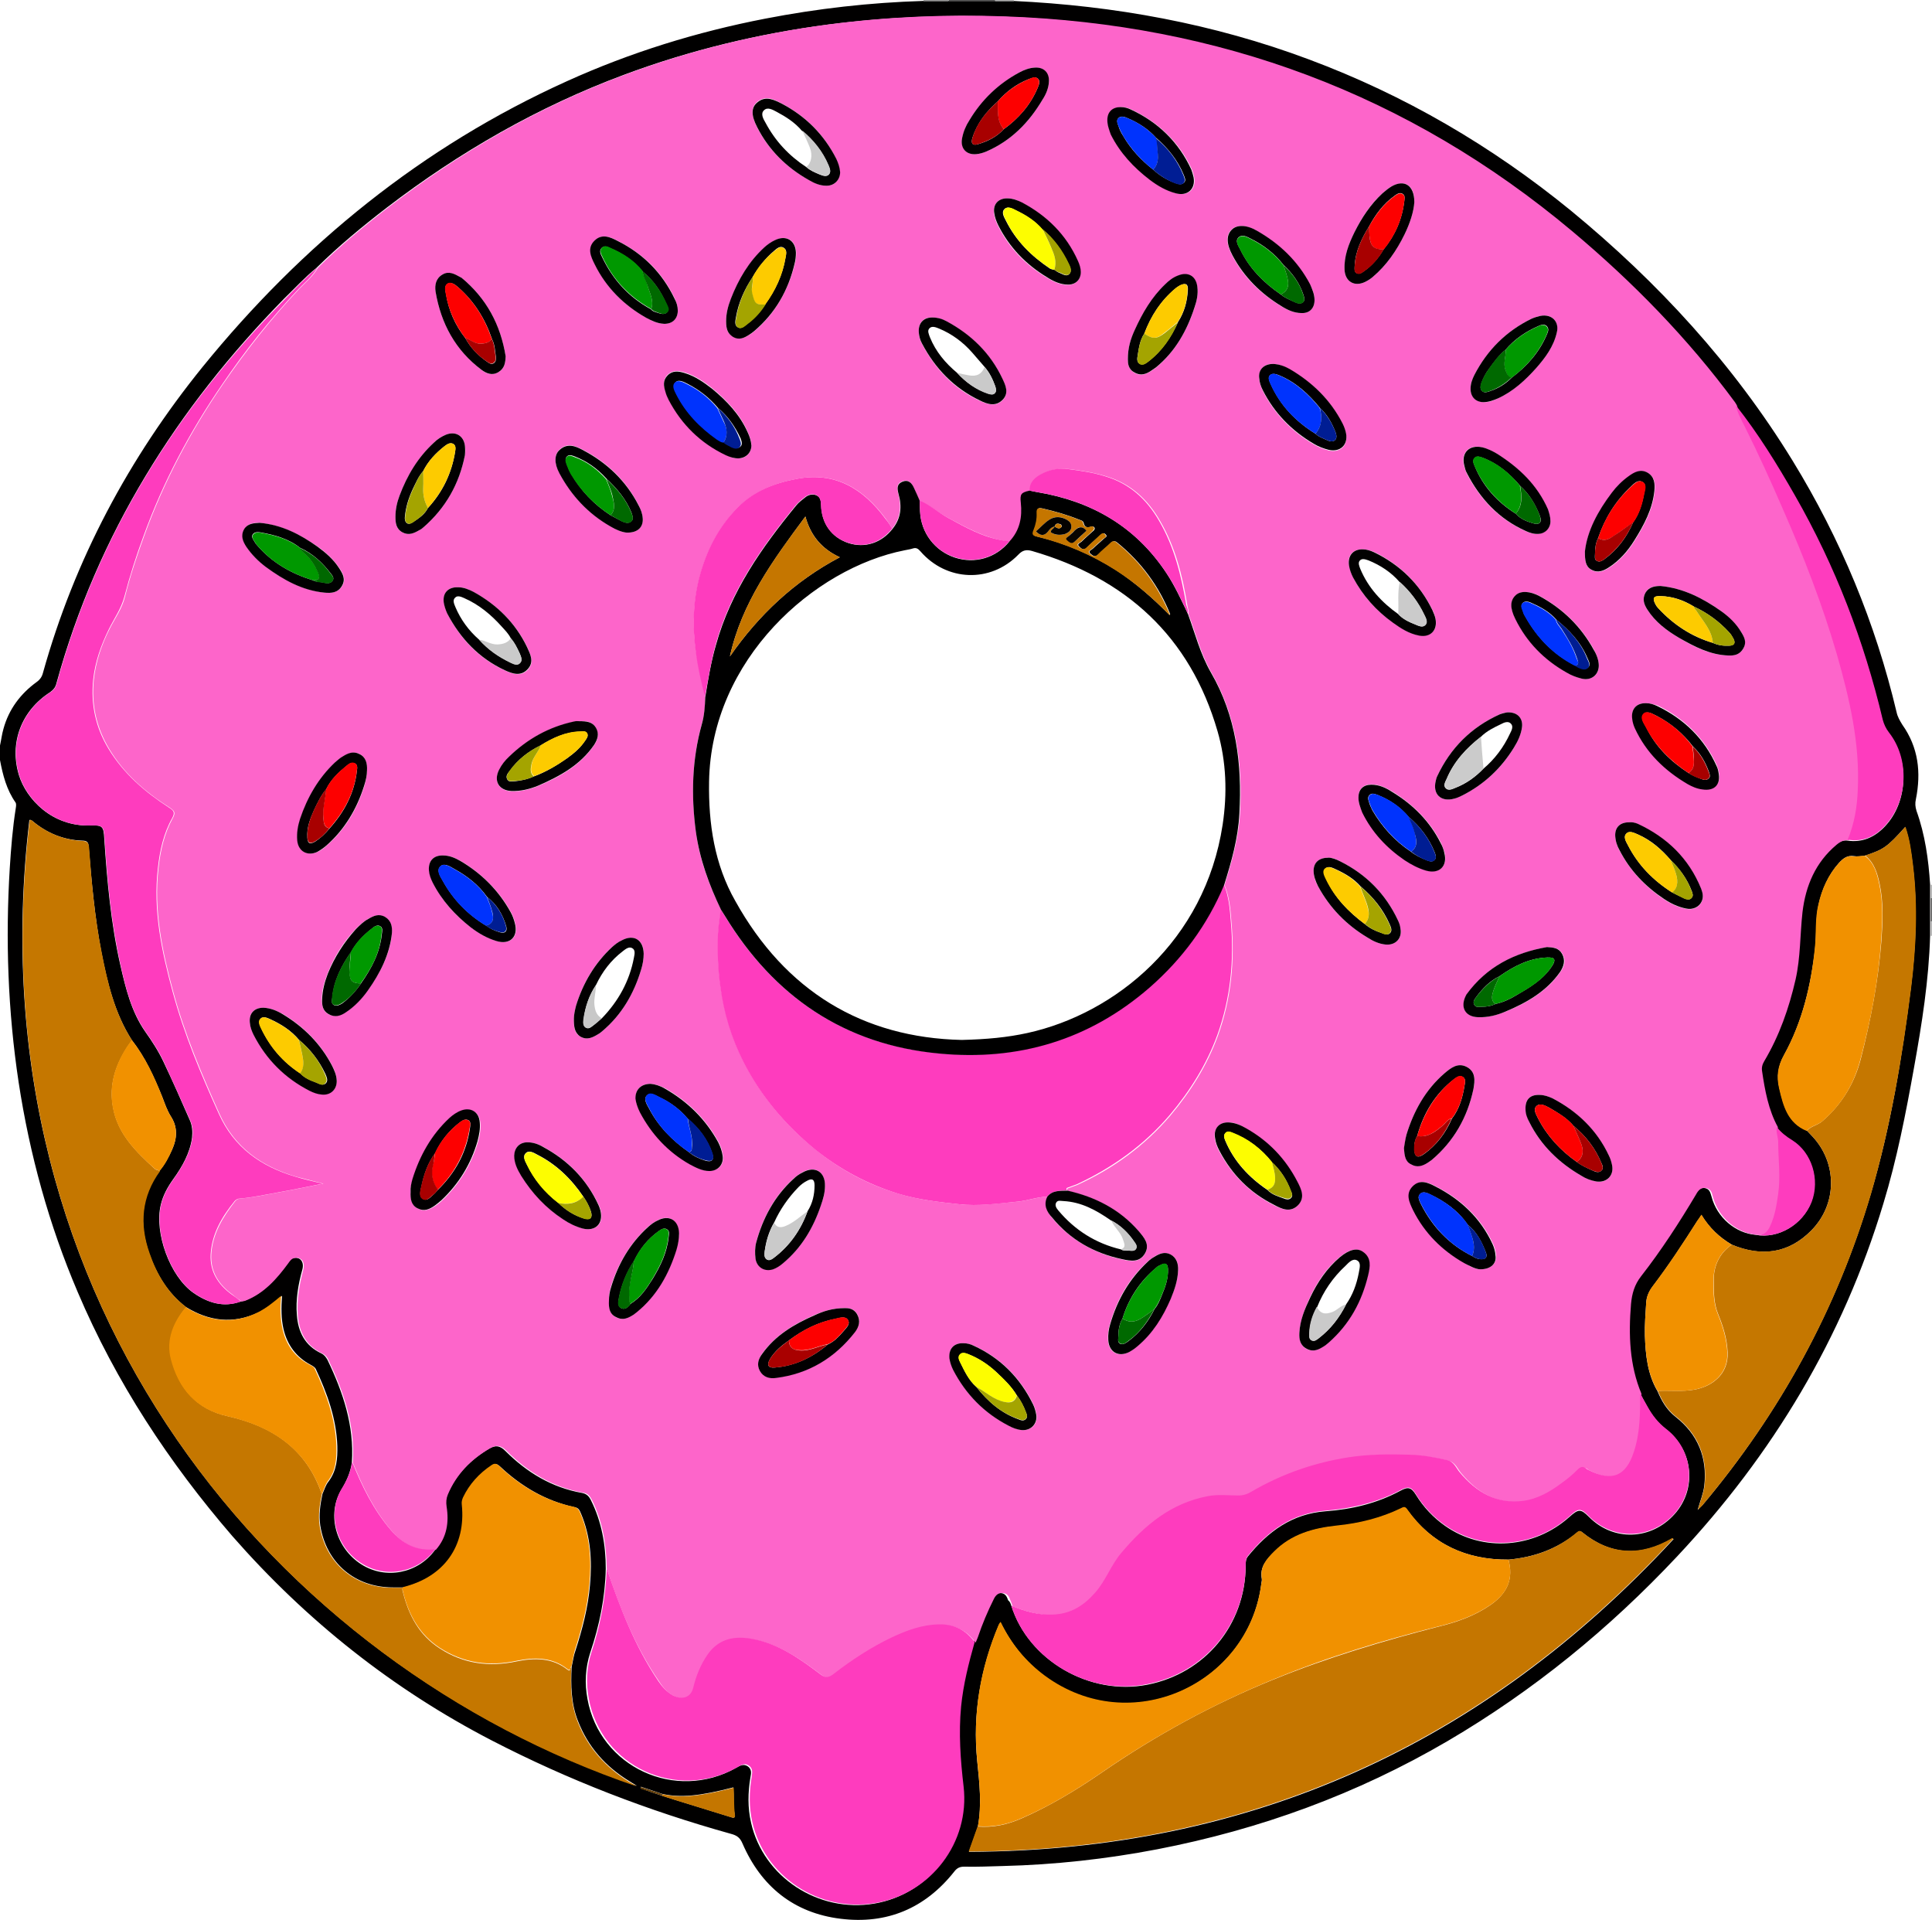 <?xml version="1.0" encoding="utf-8"?>
<!-- Generator: Adobe Illustrator 21.1.0, SVG Export Plug-In . SVG Version: 6.00 Build 0)  -->
<svg version="1.1" id="Слой_1" xmlns="http://www.w3.org/2000/svg" xmlns:xlink="http://www.w3.org/1999/xlink" x="0px" y="0px"
	 viewBox="0 0 611.7 607.8" style="enable-background:new 0 0 611.7 607.8;" xml:space="preserve">
<style type="text/css">
	.st0{fill:#010000;}
	.st1{fill:#525252;}
	.st2{fill:#939393;}
	.st3{fill:#5F5F5F;}
	.st4{fill:#A8A8A8;}
	.st5{fill:#AFAFAF;}
	.st6{fill:#FD65CA;}
	.st7{fill:#C57700;}
	.st8{fill:#FE3CBE;}
	.st9{fill:#C57600;}
	.st10{fill:#F19100;}
	.st11{fill:#C47600;}
	.st12{fill:#623A00;}
	.st13{fill:#020001;}
	.st14{fill:#020101;}
	.st15{fill:#010101;}
	.st16{fill:#010001;}
	.st17{fill:#020102;}
	.st18{fill:#010002;}
	.st19{fill:#FD0000;}
	.st20{fill:#A80000;}
	.st21{fill:#CACACA;}
	.st22{fill:#009800;}
	.st23{fill:#006900;}
	.st24{fill:#FDCB00;}
	.st25{fill:#A4A400;}
	.st26{fill:#0033FD;}
	.st27{fill:#001D93;}
	.st28{fill:#CBCBCB;}
	.st29{fill:#C8C8C8;}
	.st30{fill:#006800;}
	.st31{fill:#FDFD00;}
	.st32{fill:#A5A500;}
	.st33{fill:#A5A400;}
	.st34{fill:#A90000;}
	.st35{fill:#001D94;}
	.st36{fill:#A70000;}
	.st37{fill:#A3A300;}
	.st38{fill:#040200;}
	.st39{fill:#080400;}
</style>
<g>
	<path class="st0" d="M0,236c0.4-1.8,0.6-3.6,1.1-5.3c1.7-6.2,5.4-11.1,10.5-14.8c1.1-0.8,1.7-1.7,2-2.9c10-35.8,27.2-68,50.5-96.8
		c31.6-38.9,69.6-69.8,115.4-90.5c20.1-9.1,41.1-15.6,62.8-19.8c16.5-3.2,33.2-5.1,50-5.6c2.6,0,5.2,0,7.8,0c4.9,0,9.9,0,14.8,0
		c2,0,4,0,5.9,0c32.1,1.5,63.4,7.2,93.6,18.5c30.3,11.3,57.9,27.4,83,47.9c27.6,22.7,51.5,48.7,70.2,79.2
		c15.2,24.8,26.2,51.3,32.9,79.6c0.3,1.4,1,2.6,1.8,3.9c5.1,7.2,6,15.1,4.3,23.6c-0.3,1.3-0.2,2.4,0.2,3.7
		c2.7,7.5,3.8,15.4,4.3,23.3c0,1.4,0,2.7,0,4.1c0,2.5,0,5,0,7.5c0,1.5,0,3,0,4.6c-0.4,14.1-2.6,27.9-5.1,41.8
		c-2.6,14.5-5.4,28.9-9.7,43c-12.8,42.5-35,79.4-65.3,111.7c-21.5,22.9-45.5,42.5-72.6,58.4c-28.7,16.8-59.4,28-92,34.3
		c-16.2,3.1-32.5,4.9-48.9,5.3c-4.1,0.1-8.1,0.3-12.2,0.2c-1.4,0-2.3,0.4-3.2,1.6c-9.2,11.6-21.3,16.7-35.9,14.9
		c-14.8-1.8-25.2-10.2-31.1-23.8c-0.8-1.9-1.8-2.6-3.7-3.1c-26.2-7.3-51.4-17-75.6-29.5c-31.5-16.3-58.8-38-82.2-64.7
		C53.5,463,36.7,437.5,24.6,409c-9.1-21.3-15.2-43.5-18.7-66.4c-3.4-22.5-4.2-45.2-2.8-67.9c0.4-6.3,0.9-12.6,1.9-18.9
		c0.1-0.6,0.2-1.4-0.1-1.8c-2.8-4-4-8.6-4.9-13.4C0,239.1,0,237.6,0,236z M209.5,568.4c1.4,0.4,2.7,0.9,4.1,1.3
		c5.8,1.8,11.7,3.6,17.5,5.4c0.6,0.2,1.8,0.8,1.5-0.7c-0.5-2.9-0.2-5.7-0.4-8.6c-10.8,2.8-16.7,3.3-22.4,2.1
		c-2.3-0.8-4.6-1.5-6.9-2.3c0,0.2-0.1,0.3-0.1,0.5C205,566.9,207.3,567.7,209.5,568.4z M590.4,270.9c-1.1,0.1-2.3,0.3-3.4,0.1
		c-2.1-0.3-3.4,0.7-4.7,2.1c-3.4,3.8-5.4,8.3-6.5,13.2c-1,4.5-0.6,9.1-1.1,13.7c-1.3,11.8-4,23.4-9.8,33.9c-2,3.6-2.4,6.8-1.5,10.6
		c1.3,5.5,2.7,10.9,8.7,13.4c0.6,0.6,1.1,1.2,1.7,1.8c8,8.5,7.9,21.5-0.3,29.8c-7.3,7.4-15.9,8.4-25.2,4.5c-3.9-2.3-7.1-5.3-9.6-9.4
		c-0.5,0.8-0.9,1.4-1.3,1.9c-4.5,7.1-9.1,14.1-14.2,20.8c-1.2,1.6-1.9,3.3-2,5.2c-0.2,3.4-0.5,6.9-0.4,10.3c0.2,6.1,0.8,12.2,4,17.6
		c1.3,3.1,2.9,5.9,5.7,8.1c7,5.5,10.1,12.8,9.1,21.8c-0.3,2.5-1.3,4.8-2.1,7.7c0.7-0.8,1.1-1.1,1.5-1.5
		c24.5-29.2,42.5-61.9,53.3-98.5c6.3-21.3,9.9-43.2,12.7-65.2c1.6-12.9,2.2-25.9,0.6-38.9c-0.5-4-1-8.1-2.4-12.1
		C597.5,268.2,596.4,268.9,590.4,270.9z M477.6,493.7c-13.4,0.1-24.2-4.9-32.1-15.8c-0.6-0.9-1.2-0.6-1.9-0.3
		c-6.4,3.1-13.3,4.8-20.3,5.5c-7.5,0.7-14.4,2.7-19.9,8.2c-2.4,2.4-4.6,4.7-3.9,8.5c0.1,0.6-0.2,1.4-0.2,2
		c-4.2,31.4-41.2,48.8-68.4,28.9c-6.1-4.5-10.7-10.2-14.1-17.1c-0.2,0.4-0.4,0.6-0.6,0.9c-5.8,13.8-8.3,28.1-6.8,43
		c0.7,6.9,1.5,13.8,0.2,20.8c-0.9,2.6-1.8,5.1-2.8,7.9c89.1-0.3,163-34,223.1-99c-0.3-0.1-0.4-0.2-0.4-0.2
		c-9.9,5.8-19.5,5.4-28.5-1.9c-0.7-0.6-1.1-0.4-1.7,0.1C492.9,490.4,485.6,493,477.6,493.7z M58.8,413.7c-5.7-4.4-9.2-10.3-11.6-17
		c-3.2-9.3-2.6-18,3.3-26.1c1.7-2,2.9-4.3,4-6.7c1.6-3.6,1.8-7.1-0.4-10.5c-1.2-1.9-1.9-4-2.7-6.1c-2.6-6.4-5.4-12.6-9.7-18.1
		c-5.4-8.5-7.7-18.1-9.6-27.8c-2.1-11-3.1-22.1-4-33.2c-0.1-1.5-0.4-2.1-2.1-2.1c-5.9-0.2-11.2-2.4-15.7-6.2c-0.3-0.2-0.6-0.5-1-0.3
		C-8.9,413.3,88,527,201.7,565.3c-1.2-0.7-1.9-1.1-2.5-1.5c-7.5-4.6-13-10.8-16.2-19c-2.2-5.5-2.3-11.3-2-17.2
		c0.4-1.7,0.6-3.5,1.2-5.1c2.2-6.8,4-13.7,4.6-20.8c0.7-7.8,0.2-15.4-2.9-22.7c-0.4-0.9-0.7-1.7-2-1.9c-9.2-2-16.9-6.6-23.6-12.9
		c-0.9-0.8-1.5-1-2.5-0.3c-3.9,2.7-6.9,6-9,10.2c-0.3,0.7-0.5,1.4-0.4,2.2c1.4,13.2-5.6,23-18.6,26.2c-1.1,0-2.3,0-3.4,0
		c-12,0-21.1-7.7-23-19.6c-0.5-3.4,0-6.7,0.7-10c0.6-1.3,1-2.8,1.9-3.9c2.6-3.4,2.9-7.3,2.8-11.3c-0.3-8.6-3.2-16.6-6.8-24.3
		c-0.4-0.8-1.1-1-1.7-1.4c-4.5-2.4-7.3-6.2-8.5-11.1c-0.8-3.4-0.8-6.9-0.5-10.7c-2.5,2.1-4.7,3.9-7.3,5.2
		C73.7,419.3,66.1,418.2,58.8,413.7z M320.2,508.3c5.4,17.3,24.9,28.6,43.1,25c18.3-3.6,31-19,31.1-37.6c0-1.1,0-2.1,0.7-3
		c6.4-7.9,14-13.5,24.6-14.3c8.3-0.6,16.3-2.5,23.7-6.5c2.4-1.3,3.4-1.1,4.9,1.3c2.4,3.9,5.5,7.2,9.2,9.8
		c11.9,8.4,28.2,7.2,39.4-2.8c2.9-2.6,3.6-2.6,6.2,0c7.7,7.8,19.7,7.4,27.1-0.9c7.1-7.9,6-20.2-2.7-26.8c-2.6-2-4.4-4.4-5.9-7.1
		c-0.8-1.4-1.5-2.8-2.3-4.2c-3.7-9.2-4-18.7-3.3-28.4c0.3-3.3,1.1-6.1,3.2-8.8c6.4-8.2,12-17,17.4-25.9c0.8-1.3,1.6-2.3,3.2-2
		c1.5,0.3,1.7,1.4,2.1,2.7c1.7,6.6,7.6,11.6,14,12.1c7.1,1.3,14.8-3.2,17.5-10.3c2.8-7.1,0.1-15.8-6.2-19.6
		c-1.8-1.1-3.5-2.4-4.8-4.1c-3-5.5-4.2-11.6-5-17.7c-0.2-1.2,0.1-2.2,0.7-3.2c4.7-8,7.7-16.7,9.9-25.8c1.7-7.1,1.4-14.3,2.2-21.4
		c1-8.4,4.1-15.8,10.8-21.3c1.2-1,2.4-1.6,3.9-1.4c4.8,0.7,8.7-1.1,11.9-4.5c7.3-7.7,7.8-21,1.2-29.4c-1-1.2-1.6-2.5-2-4.1
		c-5.9-24.9-14.9-48.6-27.7-70.8c-5.7-9.9-11.7-19.7-18.8-28.7c-0.2-0.4-0.4-0.8-0.7-1.2c-14.9-20.2-32.3-38-51.5-54.1
		c-51.9-43.4-111.9-65.5-179.3-68c-18.7-0.7-37.3,0.1-55.9,2.5c-22.1,2.9-43.7,8.1-64.6,15.9c-27.1,10.1-52,24.4-75,42
		c-7.8,6-15.3,12.2-22.3,19.1c-3.7,3-6.9,6.5-10.3,9.8C56.1,129.1,30.9,169,17.9,216.2c-0.3,1.3-0.9,2.1-2,2.9
		c-9.2,5.9-13,16.1-9.9,26.3c2.3,7.5,10.5,16.4,22.8,15.9c3.6-0.1,4,0.3,4.2,4c0.9,13.5,2.1,27,5.1,40.2c1.7,7.4,3.5,14.8,7.9,21.1
		c2.2,3.1,4.2,6.2,5.8,9.6c2.9,6.1,5.6,12.2,8.3,18.4c0.8,1.8,0.9,3.7,0.7,5.6c-0.7,4.9-3.1,9.1-5.9,13c-1.8,2.5-3.3,5.2-4,8.2
		c-2.1,8.8,2.9,22.7,10.4,27.9c4.5,3.1,9.4,4.7,14.9,2.7c0.4-0.1,0.9-0.2,1.3-0.3c5.9-2.3,9.9-6.8,13.4-11.7c0.6-0.8,1-1.7,2.2-1.8
		c2.1-0.3,3.3,1.4,2.6,3.8c-1.3,4.7-2.1,9.4-1.7,14.3c0.4,5.4,2.6,9.7,7.7,12.1c1,0.5,1.5,1.2,2,2.1c4.9,10.2,8.5,20.8,7.7,32.4
		c-0.4,3.2-1.7,6-3.4,8.8c-4.6,7.9-1.6,18.4,6.4,23.5c7.7,4.9,17.9,2.9,23.3-4.5c3.5-4,4.2-8.7,3.4-13.7c-0.2-1.4-0.1-2.5,0.4-3.8
		c2.8-6.4,7.4-11.1,13.3-14.6c2.1-1.2,3.5-1,5.2,0.7c6.8,6.8,14.7,11.6,24.3,13.3c1.5,0.3,2.2,1.1,2.8,2.3
		c3.4,6.8,4.7,14.2,4.7,21.7c-0.2,9.1-2,17.9-4.9,26.5c-1.6,4.9-1.8,9.8-0.9,14.7c3.9,21.6,27.9,32.7,47.1,21.8
		c1.2-0.7,2.3-1.3,3.6-0.5c1.3,0.9,1.2,2.1,0.9,3.5c-0.8,4.8-0.9,9.6,0.2,14.4c3.9,17.2,21.3,28.6,39,25.6
		c17.6-3,29.9-19.2,27.9-36.8c-1-8.5-1.6-16.9-0.8-25.4c0.7-7,2.4-13.7,4.3-20.4c0.2-0.6,0.5-1.1,0.7-1.7c1.4-4.2,3.2-8.2,5.1-12.2
		c0.6-1.2,1.4-1.9,2.9-1.8c1.4,0.1,1.9,1.1,2.3,2.3C319.8,507,320,507.7,320.2,508.3z"/>
	<path class="st1" d="M315.1,0.4c-4.9,0-9.9,0-14.8,0c0-0.1,0-0.2,0.1-0.4c4.9,0,9.8,0,14.7,0C315.1,0.1,315.1,0.2,315.1,0.4z"/>
	<path class="st2" d="M300.3,0c0,0.1,0,0.2-0.1,0.4c-2.6,0-5.2,0-7.8,0c0-0.1,0-0.3,0-0.4C295.1,0,297.7,0,300.3,0z"/>
	<path class="st3" d="M611.3,291.7c0-2.5,0-5,0-7.5c0.1,0,0.3,0,0.4,0.1c0,2.4,0,4.9,0,7.3C611.6,291.7,611.4,291.7,611.3,291.7z"/>
	<path class="st4" d="M315.1,0.4c0-0.1,0-0.2-0.1-0.4c2,0,4,0,6,0c0,0.1,0,0.3,0,0.4C319,0.4,317.1,0.4,315.1,0.4z"/>
	<path class="st5" d="M611.3,291.7c0.1,0,0.3,0,0.4-0.1c0,1.5,0,3.1,0,4.6l-0.2,0.1l-0.2-0.1C611.3,294.7,611.3,293.2,611.3,291.7z"
		/>
	<path class="st5" d="M611.7,284.3c-0.1-0.1-0.2-0.1-0.4-0.1c0-1.4,0-2.7,0-4.1c0.1-0.1,0.3,0,0.4,0
		C611.7,281.5,611.7,282.9,611.7,284.3z"/>
	<path class="st6" d="M192.1,496.5c-0.1-7.6-1.3-14.9-4.7-21.7c-0.6-1.2-1.3-2.1-2.8-2.3c-9.6-1.7-17.5-6.5-24.3-13.3
		c-1.7-1.7-3.2-1.9-5.2-0.7c-6,3.5-10.6,8.2-13.3,14.6c-0.5,1.2-0.6,2.4-0.4,3.8c0.8,5,0.1,9.7-3.4,13.7c-5.8,0.7-10.4-1.7-14-6
		c-5.5-6.4-9.2-13.9-12.3-21.7c0.8-11.6-2.8-22.1-7.7-32.4c-0.4-0.9-1-1.6-2-2.1c-5.1-2.4-7.3-6.7-7.7-12.1
		c-0.4-4.9,0.5-9.6,1.7-14.3c0.7-2.5-0.6-4.1-2.6-3.8c-1.2,0.2-1.6,1-2.2,1.8c-3.6,4.9-7.6,9.4-13.4,11.7c-0.4,0.2-0.9,0.2-1.3,0.3
		c-1-0.7-2-1.4-2.9-2.2c-4.4-3.2-7-7.3-6.7-12.8c0.4-6.5,3.7-11.8,7.6-16.8c0.3-0.4,1-0.8,1.6-0.8c4-0.3,8-1.2,11.9-1.9
		c4.6-0.8,9.2-1.8,14.4-2.8c-3.3-0.9-6-1.5-8.6-2.2c-10.9-3.2-19.5-9.2-24.3-19.9c-5.6-12.5-11-25.2-14.6-38.5
		c-3.5-12.9-6.3-25.9-4.7-39.4c0.6-5.5,1.8-10.8,4.5-15.7c1-1.8,0.5-2.3-0.9-3.3c-7.7-4.9-14.5-10.7-19.2-18.6
		c-4.1-6.8-5.7-14.1-4.9-21.9c0.6-5.6,2.4-11,5-16.1c1.7-3.4,4-6.5,4.9-10.3c1.6-6.4,3.7-12.7,6-19c6.2-17.2,14.7-33.2,25-48.2
		c7.3-10.6,15.2-20.7,24.1-30.1c2.1-2.2,4.5-4.1,6-6.8c7-6.9,14.5-13.1,22.3-19.1c23-17.6,47.8-31.9,75-42
		c20.9-7.8,42.5-13,64.6-15.9c18.6-2.4,37.2-3.2,55.9-2.5c67.4,2.4,127.4,24.5,179.3,68c19.2,16.1,36.6,33.9,51.5,54.1
		c0.3,0.4,0.5,0.8,0.7,1.2c0.5,2.4,1.7,4.5,2.8,6.7c4.3,8.6,8.3,17.4,12.1,26.2c6.5,15,12.5,30.3,17.1,46c4,14,7.3,28,6.6,42.8
		c-0.2,5.5-1.2,10.7-3.2,15.8c-1.5-0.2-2.7,0.4-3.9,1.4c-6.7,5.6-9.8,13-10.8,21.3c-0.8,7.1-0.6,14.3-2.2,21.4
		c-2.1,9.1-5.1,17.7-9.9,25.8c-0.6,1-0.9,2-0.7,3.2c0.9,6.1,2,12.2,5,17.7c-0.3,1.6,0.4,3.1,0.4,4.7c0,5.5,0.9,10.9,0,16.4
		c-0.5,3.5-1,6.9-2.5,10.1c-1,2.1-2.2,3.2-4.5,2.9c-6.4-0.5-12.3-5.5-14-12.1c-0.3-1.3-0.6-2.4-2.1-2.7c-1.6-0.3-2.5,0.7-3.2,2
		c-5.3,8.9-11,17.7-17.4,25.9c-2.1,2.7-2.9,5.5-3.2,8.8c-0.8,9.7-0.5,19.3,3.3,28.4c0,6.3,0,12.5-2,18.6c-2.5,7.7-7,9.5-14.2,5.8
		c-0.2-0.1-0.4-0.2-0.6-0.3c-1.2-1.1-2.1-0.8-3.2,0.3c-1.5,1.5-3.2,2.8-4.9,4.1c-3.7,2.6-7.6,5-12.1,5.6c-8.4,1.1-14.8-2.6-20.1-9
		c-1.2-1.4-1.8-3.4-4-3.9c-3.9-0.9-7.8-1.6-11.7-1.7c-6.5-0.2-12.9-0.3-19.4,0.8c-11,1.7-21.3,5.3-30.9,10.9
		c-1.3,0.7-2.6,1.2-4.1,1.2c-3.2,0-6.4-0.4-9.6,0.2c-11.7,2.2-20.2,9.2-27.5,18c-3.3,3.9-4.9,8.8-8.3,12.6c-3.6,4-7.7,6.7-13.4,6.9
		c-4.7,0.1-8.9-1.2-13.1-2.8c-0.2-0.6-0.4-1.3-0.7-1.9c-0.4-1.2-0.9-2.1-2.3-2.3c-1.4-0.2-2.3,0.6-2.9,1.8c-2,4-3.7,8-5.1,12.2
		c-0.2,0.6-0.5,1.1-0.7,1.7c-2.8-3.8-6.4-5.7-11.3-5.6c-5.4,0.1-10.2,1.9-14.9,4.1c-6.7,3.1-12.7,7.2-18.6,11.7
		c-1.3,1-2.3,1.3-3.9,0.1c-6.6-5-13.4-9.8-21.7-11.3c-5.5-1-10.6-0.2-14.2,5c-2.2,3.2-3.7,6.7-4.5,10.4c-0.7,3-3.3,4.1-6.4,2.5
		c-2-1-3.5-2.7-4.7-4.6C201,521.1,196.2,508.9,192.1,496.5z M291.1,158.4c-0.6-1.3-1.2-2.6-1.8-4c-0.7-1.6-1.8-2.8-3.7-2
		c-1.8,0.7-1.6,2.3-1.2,3.9c1,3.9,0.8,7.7-1.9,11c-0.7-1-1.3-2.1-2-3c-7-9.5-15.9-15.1-28.2-12.7c-7,1.3-13.5,3.9-18.6,9
		c-6.2,6.2-10,13.8-12.2,22.2c-2,7.7-2.3,15.6-1.1,23.5c0.7,4.8,1.8,9.6,2.9,14.3c0,2.9-0.3,5.8-1.1,8.6
		c-3.1,11.1-3.4,22.4-1.9,33.8c1.1,8.8,4.1,17,8,24.9c-0.3,2.6-0.8,5.3-0.9,7.9c-0.2,5.6,0,11.1,0.8,16.7c1.2,8.3,3.5,16.2,7.3,23.7
		c5.5,10.8,13.2,20,22.6,27.6c7.9,6.5,16.7,11.2,26.5,14.1c6.2,1.9,12.6,2.6,19.1,3.3c6.2,0.7,12.3-0.3,18.4-0.8
		c3.2-0.3,6.3-1.5,9.6-1.6c-1.2,2.6-0.2,4.8,1.4,6.7c5.8,7,13.4,11.3,22.2,13.2c2.6,0.6,5.5,1.1,7.2-1.8c1.7-2.9-0.2-5.2-2-7.1
		c-6-6.9-13.7-10.8-22.5-12.8c-0.1-0.3-0.3-0.6,0.1-0.8c1-0.4,2-0.7,3-1.1c11.4-5.2,21.3-12.4,29.5-22c6.4-7.6,11.6-15.9,15-25.2
		c4.2-11.6,5.4-23.7,4.3-35.9c-0.3-4-0.6-8-2.2-11.8c2.3-7.4,4.4-14.7,4.9-22.5c0.9-15.7-1.1-30.9-9-44.7c-3.4-5.9-5-12.4-7.3-18.6
		c0.2-1-0.3-2-0.4-2.9c-1.5-9.3-3.8-18.4-8.6-26.6c-3.9-6.8-9.3-11.8-17-14.1c-3.9-1.2-7.8-1.8-11.8-2.3c-3-0.3-6,0.1-8.6,1.6
		c-2,1.1-3.7,2.6-3.6,5.2c-2.8,0.6-3.1,1.1-2.8,3.8c0.4,4.6-0.4,8.8-3.6,12.3c-0.7,0-1.4,0-2-0.2c-6.3-1.1-11.8-4.1-17.4-7.1
		C297,162.3,294.4,159.9,291.1,158.4z M130,377.3c0,2.3,0.2,4.2,2.4,5.3c2.1,1.1,3.8,0.2,5.5-0.9c0.7-0.5,1.5-1.1,2.1-1.7
		c5.5-5.2,9.3-11.5,11.4-18.7c0.5-1.9,0.9-3.9,0.7-5.9c-0.3-3.2-2.8-4.8-5.8-3.8c-1.5,0.5-2.7,1.4-3.8,2.4
		c-5.8,5.3-9.5,11.9-11.7,19.3C130.2,374.6,129.9,376.1,130,377.3z M116.2,243.8c0.1-2.1-0.3-4-2.3-5.1c-1.9-1-3.6-0.2-5.2,0.7
		c-0.9,0.6-1.8,1.2-2.5,1.9c-5.3,5-8.8,11.1-11.1,17.9c-0.7,2.2-1.1,4.5-0.9,6.8c0.3,3.4,3.1,5.1,6.3,3.7c1.1-0.5,2.1-1.2,3-2.1
		c5.9-5.1,9.6-11.6,11.9-18.9C115.8,247.1,116.2,245.5,116.2,243.8z M261.2,375.4c0-4.6-3.2-6.5-7.2-4.3c-1,0.6-1.9,1.2-2.8,2
		c-6,5.5-9.7,12.4-11.8,20.2c-0.4,1.6-0.5,3.3-0.2,5c0.4,2.8,2.9,4.3,5.6,3.4c1.2-0.4,2.2-1.1,3.1-1.9c5.9-4.8,9.6-11.1,12-18.3
		C260.6,379.7,261.2,377.6,261.2,375.4z M416.2,95c0-1.8-0.6-3.4-1.5-5c-4-7.3-9.7-12.9-16.9-17c-3.3-1.9-6.3-1.9-7.9-0.3
		c-1.8,1.8-1.7,4.4,0.2,8.1c3.6,6.9,8.9,12.1,15.5,16.1c2,1.2,4.1,2.2,6.4,2.2C414.6,99.2,416.2,97.6,416.2,95z M525.8,185.5
		c-1.9,0-3.7,0.2-4.8,2.1c-1.1,2-0.5,3.7,0.6,5.4c2.5,3.9,6.1,6.6,10,8.9c4.8,2.9,9.8,5.4,15.6,5.6c2,0.1,3.8-0.4,4.8-2.3
		c1-1.9,0.3-3.6-0.7-5.1c-1.6-2.6-3.8-4.7-6.3-6.6C539.2,189.4,533,186.2,525.8,185.5z M468.7,401.8c3.4,0,5.2-1.9,5-4.4
		c-0.1-1.2-0.4-2.4-0.9-3.5c-3.8-8.3-10.1-14.2-18.1-18.3c-2.3-1.2-4.9-2.4-7.2-0.1c-2.4,2.4-1.2,5.2,0.1,7.6
		c3.6,7.2,9.1,12.8,16.1,16.7C465.4,400.9,467.3,401.8,468.7,401.8z M477.6,225.5c-0.2,0-0.5,0-0.9,0.1c-0.6,0.1-1.2,0.2-1.8,0.5
		c-9.1,4.1-15.7,10.7-19.9,19.7c-0.2,0.4-0.3,0.9-0.4,1.3c-1.1,4.3,1.6,6.9,5.9,5.7c0.9-0.3,1.7-0.6,2.5-1
		c6.8-3.5,12.3-8.5,16.3-15.1c1.2-2,2.3-4.2,2.6-6.6C482.2,227.4,480.4,225.5,477.6,225.5z M183.4,228.3c-0.2,0-1,0-1.7,0.2
		c-7.9,1.7-14.7,5.5-20.5,11.1c-1.3,1.2-2.4,2.6-3.2,4.2c-1.8,3.5,0,6.5,3.9,6.7c3,0.1,5.8-0.6,8.5-1.7c6.9-2.9,13.3-6.5,17.7-12.9
		c1.1-1.6,1.7-3.4,0.6-5.4C187.6,228.4,185.8,228.2,183.4,228.3z M515.8,260.3c-3,0-4.5,1.6-4.4,4.4c0.1,1.6,0.6,3.1,1.4,4.6
		c3.4,6.4,8.1,11.4,14.1,15.4c2.1,1.4,4.4,2.5,6.9,3c2.2,0.5,4.2-0.5,5-2.3c0.6-1.4,0.3-2.8-0.2-4c-3.8-9.5-10.8-16.1-20-20.5
		C517.7,260.4,516.7,260.2,515.8,260.3z M373,402.1c0.1-2.2-0.4-4-2.5-5c-1.9-1-3.6-0.2-5.2,0.8c-0.7,0.5-1.4,0.9-2,1.5
		c-5.9,5.4-9.7,12.1-11.9,19.8c-0.5,1.6-0.7,3.3-0.6,5c0.2,3.8,3.2,5.6,6.6,3.8c0.9-0.5,1.8-1.1,2.6-1.8c4.9-4.1,8.1-9.3,10.6-15.1
		C371.9,408.3,372.9,405.3,373,402.1z M489.8,299.8c-10.3,1.9-19.1,6.2-25.4,15c-0.1,0.2-0.2,0.4-0.3,0.6c-1.8,3.6,0,6.5,4,6.6
		c3,0.1,5.9-0.7,8.7-1.8c6.8-2.8,13-6.4,17.3-12.6c1.2-1.7,1.8-3.6,0.6-5.6C493.6,300,491.8,299.9,489.8,299.8z M431.5,173.9
		c-3.1-0.1-4.9,1.9-4.4,4.9c0.2,1.4,0.7,2.7,1.3,3.9c3,5.8,7.3,10.6,12.6,14.3c2.5,1.8,5.2,3.6,8.3,4.1c3.7,0.6,6-1.7,5.2-5.3
		c-0.2-1-0.5-1.9-1-2.8c-4.1-8.2-10.2-14.3-18.5-18.3C433.9,174.3,432.8,173.9,431.5,173.9z M192.8,411.7c0,2.3,0.1,4.2,2.3,5.3
		c2.1,1.1,3.8,0.2,5.5-0.9c0.3-0.2,0.6-0.4,0.9-0.7c6.4-5.2,10.2-12,12.6-19.8c0.5-1.7,0.9-3.4,0.8-5.2c-0.1-4.2-3.2-6.1-6.9-4
		c-1.1,0.6-2.1,1.3-3,2.1c-5.6,5.2-9.4,11.6-11.6,18.9C193,408.9,192.7,410.4,192.8,411.7z M501.8,174.6c0,2.8,0.1,4.7,2.1,5.8
		c2.1,1.2,3.8,0.4,5.6-0.7c3.4-2.2,6-5.2,8.1-8.6c3-4.8,5.7-9.8,6.3-15.6c0.2-2.3,0.1-4.5-2.2-5.8c-2.2-1.2-4.1-0.2-5.9,1.1
		c-2.1,1.5-3.9,3.3-5.4,5.3C506,161.8,502.6,168,501.8,174.6z M145,185.9c-3.1-0.1-4.9,1.8-4.4,4.9c0.2,1.2,0.6,2.4,1.1,3.5
		c4.1,8,10,14.2,18.3,18c2.4,1.1,5,2,7.2-0.4c2-2.2,0.8-4.7-0.2-6.9c-3.7-7.7-9.5-13.4-16.9-17.5C148.5,186.6,146.9,185.9,145,185.9
		z M160.1,112.8c-1.6-10-6.1-18.4-14-24.9c-0.1-0.1-0.3-0.2-0.4-0.2c-1.8-1-3.5-1.9-5.6-0.8c-2.1,1.2-2.5,3.3-2.2,5.4
		c1.7,10.1,6.3,18.5,14.6,24.8c1.5,1.2,3.3,1.9,5.3,0.7C159.8,116.7,160,114.8,160.1,112.8z M82.2,165.5c-1.9,0-3.7,0.1-4.8,2
		c-1.2,2-0.4,3.8,0.7,5.6c1.6,2.5,3.8,4.6,6.2,6.4c5.5,4.1,11.5,7.3,18.5,8.1c2.2,0.2,4.3,0,5.6-2.2c1.2-2.1,0.2-3.9-0.9-5.5
		c-1.8-2.7-4.1-4.9-6.8-6.8C95,169.2,89.1,166.2,82.2,165.5z M447.8,64c0.1-5.4-3.1-7.3-7.2-5c-1.1,0.6-2,1.4-2.9,2.2
		c-3.9,3.5-6.6,7.8-8.9,12.4c-1.8,3.7-3.3,7.6-3.1,11.8c0.2,3.8,3.2,5.5,6.6,3.8c0.8-0.4,1.6-0.9,2.3-1.5c4.4-3.7,7.6-8.4,10.1-13.5
		C446.4,70.7,447.6,67.1,447.8,64z M167,361.6c-2.5,0-4.1,1.7-4.1,4.2c0,2.4,1,4.5,2.2,6.4c3.4,5.5,7.8,10.2,13.3,13.8
		c1.9,1.3,4,2.3,6.2,2.9c4.1,1,6.6-1.6,5.6-5.7c-0.2-0.6-0.3-1.2-0.6-1.7c-3.8-8.1-9.7-14.2-17.5-18.4
		C170.5,362.2,168.8,361.6,167,361.6z M181.7,322.4c0,2.6,0,4.5,2,5.7c2.2,1.3,4,0.3,5.8-0.8c0.4-0.2,0.8-0.5,1.1-0.8
		c6.2-5.2,10.1-11.9,12.4-19.6c0.5-1.6,0.8-3.3,0.8-5c0-4.4-3.1-6.2-7-4.2c-1.1,0.6-2.1,1.3-3,2.1c-5.5,5.1-9.2,11.3-11.4,18.5
		C182,319.8,181.7,321.4,181.7,322.4z M411.4,421.9c0,2.1,0.2,4,2.3,5.1c2.1,1.1,3.8,0.2,5.5-0.9c0.5-0.3,1-0.7,1.4-1.1
		c6.6-5.7,10.5-13,12.5-21.4c0.6-2.6,1.1-5.4-1.6-7.3c-2-1.4-4.4-0.8-7.4,1.7c-4.2,3.5-7.1,7.9-9.4,12.8
		C413.1,414.4,411.6,418,411.4,421.9z M403.1,115.2c-2.9-0.1-4.7,1.8-4.4,4.8c0.1,1.3,0.6,2.5,1.1,3.7c3.7,7.3,9.2,12.9,16.2,17
		c1.4,0.8,3,1.5,4.7,1.9c3.6,0.8,6.1-1.5,5.5-5.1c-0.2-1.1-0.6-2.2-1.1-3.2c-3.7-7.6-9.5-13.2-16.8-17.3
		C406.7,116,404.9,115.3,403.1,115.2z M83.4,319c-2.9,0-4.6,1.8-4.3,4.6c0.1,1.4,0.6,2.7,1.2,3.9c4,7.8,9.9,13.7,17.7,17.7
		c1.2,0.6,2.5,1.1,3.9,1.2c2.8,0.3,4.9-1.7,4.7-4.6c-0.1-1.6-0.7-3.1-1.5-4.6c-3.6-6.9-8.9-12.2-15.5-16.2
		C87.7,320,85.7,319.1,83.4,319z M198.4,168.6c3.6,0.1,5.3-1.8,5.1-4.6c-0.1-1.5-0.7-2.8-1.3-4.1c-4-7.8-10-13.6-17.8-17.6
		c-2.3-1.2-4.9-2.2-7.2,0c-1.7,1.6-1.8,4.2-0.1,7.4c3.8,7.1,9,12.8,16.1,16.8C195,167.6,196.9,168.5,198.4,168.6z M444.5,363.5
		c0.2,2.3,0.4,4.1,2.3,5.1c1.9,1,3.5,0.4,5.2-0.5c0.5-0.3,0.9-0.6,1.3-0.9c7-5.9,11.3-13.5,13.2-22.4c0.6-2.6,0.8-5.6-2.2-7.1
		c-2.8-1.4-5,0.4-7,2.1c-6,5.2-9.7,11.9-12,19.4C444.9,360.8,444.8,362.4,444.5,363.5z M267.5,414.1c-4,0-6.9,1-9.7,2.2
		c-6.4,2.8-12.3,6.4-16.5,12.2c-1.1,1.6-1.8,3.4-0.7,5.4c1.1,2.1,3.1,2.5,5.1,2.2c10.3-1.4,18.6-6.3,25-14.5
		c1.3-1.6,1.8-3.6,0.7-5.6C270.3,414.1,268.5,414.1,267.5,414.1z M233.8,145.1c2.4,0,4.2-1.8,4.1-4.3c-0.1-1.5-0.6-2.8-1.2-4.2
		c-2.5-5.6-6.6-9.9-11.2-13.7c-2.6-2.1-5.4-4-8.7-5c-1.9-0.6-3.8-0.8-5.4,0.7c-1.6,1.6-1.3,3.5-0.7,5.3c0.3,0.9,0.6,1.7,1,2.5
		c4.1,7.8,10.1,13.7,18.1,17.5C231,144.6,232.3,145.1,233.8,145.1z M125.2,163.6c0,2,0.2,3.8,2.2,4.9c2,1.1,3.7,0.3,5.4-0.7
		c0.5-0.3,0.9-0.6,1.3-0.9c7-6.1,11.3-13.7,13.1-22.8c0.2-1,0.2-2,0-3c-0.4-3.2-3-4.7-6-3.5c-1.4,0.6-2.7,1.4-3.8,2.5
		c-5,4.7-8.5,10.4-10.9,16.8C125.7,159,125.2,161.2,125.2,163.6z M350.7,38c0,1.7,0.5,3.2,1.2,4.6c2.8,5.8,7.1,10.4,12.3,14.3
		c2.5,1.9,5.2,3.5,8.3,4.3c3.7,1,6.3-1.4,5.6-5.1c-0.2-0.8-0.4-1.7-0.7-2.4c-4-8.7-10.5-14.9-19.1-19c-1-0.5-2.1-0.8-3.3-0.8
		C352.3,34,350.7,35.5,350.7,38z M305,425.2c-3-0.1-4.7,1.8-4.3,4.8c0.1,1.3,0.6,2.5,1.2,3.7c3.9,7.7,9.8,13.6,17.5,17.6
		c1.4,0.7,2.8,1.3,4.3,1.4c2.8,0.2,4.9-2,4.5-4.8c-0.2-1.1-0.5-2.3-1-3.3c-4.1-8.4-10.3-14.7-18.8-18.6
		C307.2,425.5,306.2,425.2,305,425.2z M214.6,98.3c0-1.3-0.4-2.6-0.9-3.7c-3.9-8.2-9.9-14.2-18-18.3c-2.4-1.2-5-2.5-7.4-0.1
		c-2.3,2.4-1.1,5.1,0.1,7.5c3.6,7.3,9.1,12.9,16.3,16.9c1.7,1,3.5,1.8,5.6,1.9C212.8,102.6,214.6,100.8,214.6,98.3z M420.7,271.5
		c-3.1,0-4.7,1.6-4.8,4c0,1.8,0.5,3.5,1.4,5c3.7,6.9,9,12.3,15.7,16.3c1.8,1.1,3.6,2,5.7,2.2c3.2,0.3,5.3-2,4.7-5.1
		c-0.2-0.9-0.4-1.8-0.8-2.6c-3.9-8.3-10-14.5-18.2-18.6C423.1,271.9,421.6,271.5,420.7,271.5z M469.7,127.3c1.7,0.1,3.2-0.5,4.6-1.2
		c4.8-2.3,8.6-5.7,12.1-9.6c2.9-3.3,5.5-6.8,6.5-11.2c0.8-3.6-1.6-6-5.2-5.3c-1,0.2-1.9,0.5-2.8,0.9c-8,3.9-14,10-18.1,17.8
		c-0.7,1.4-1.2,2.8-1.2,4.4C465.6,125.5,467.3,127.2,469.7,127.3z M206,343.1c-3.1,0-4.9,1.9-4.7,4.6c0.1,1.5,0.6,3,1.4,4.3
		c3.7,7,8.9,12.5,15.8,16.5c1.9,1.1,3.9,2.2,6.2,2.1c2.8,0,4.6-2,4.2-4.8c-0.2-1.5-0.7-3-1.4-4.3c-4-7.3-9.7-12.9-16.9-17
		C209,343.7,207.4,343.2,206,343.1z M295.1,100.5c-2.7-0.1-4.4,1.7-4.2,4.8c0.1,1.2,0.4,2.4,1,3.5c4.2,8,10.1,14.3,18.4,18.1
		c2.4,1.1,5,2,7.2-0.3c2-2.1,0.9-4.5-0.1-6.6c-3.8-8.1-9.9-14-17.7-18.2C298.4,101.1,297,100.5,295.1,100.5z M506.2,210.7
		c0-1.4-0.5-3.1-1.5-5c-4-7.3-9.7-12.9-17-16.9c-3.1-1.7-6.1-1.9-7.7-0.4c-1.8,1.7-2,4-0.1,7.6c3.7,7.3,9.1,12.9,16.2,16.9
		c1.4,0.8,3,1.5,4.7,1.9C503.8,215.5,506.3,213.6,506.2,210.7z M261.7,58.8c2.5,0,4.3-1.9,4.2-4.4c-0.1-1.5-0.6-2.8-1.2-4.2
		c-3.8-7.7-9.7-13.5-17.3-17.5c-2.4-1.3-5.1-2.6-7.7-0.4c-1.9,1.6-1.9,4.1-0.1,7.8c3.7,7.3,9.3,12.8,16.4,16.8
		C257.8,57.9,259.6,58.8,261.7,58.8z M124.1,295.3c0-2-0.2-3.8-2.2-5c-2-1.1-3.7-0.3-5.4,0.6c-1.5,0.9-2.7,2-3.9,3.2
		c-3.9,4.1-6.8,8.8-8.9,14.1c-1,2.6-1.8,5.2-1.8,8c0,1.9,0.2,3.7,2,4.8c2,1.1,3.8,0.5,5.6-0.6c2.8-1.9,5-4.2,6.9-6.9
		C120.4,308,123.5,302.1,124.1,295.3z M229.9,101.7c0,2.7,0.5,3.9,2.2,4.9c2,1.1,3.7,0.3,5.3-0.7c0.5-0.3,1-0.7,1.5-1.1
		c6.7-5.7,10.7-13,12.8-21.4c0.3-1.1,0.4-2.3,0.4-3.4c-0.1-3.9-3.1-5.7-6.6-4c-1.2,0.6-2.4,1.4-3.4,2.3c-4.9,4.6-8.3,10.1-10.6,16.3
		C230.5,96.8,229.9,99.2,229.9,101.7z M521.2,222.6c-3.1-0.1-4.9,1.9-4.3,4.9c0.2,1,0.4,2,0.8,2.8c3.5,7.8,9.4,13.5,16.7,17.7
		c1.4,0.8,3,1.5,4.7,1.7c3.8,0.6,5.9-1.6,5.1-5.4c-0.1-0.7-0.4-1.3-0.6-2c-3.9-8.6-10.3-14.9-18.8-19
		C523.6,223,522.5,222.6,521.2,222.6z M487.4,346.6c-3-0.1-4.5,1.5-4.4,4.5c0.1,1.5,0.6,2.8,1.2,4.1c3.7,7.4,9.4,12.9,16.5,17
		c1.4,0.8,3,1.5,4.7,1.8c3.3,0.6,5.7-1.9,5-5.2c-0.2-1-0.6-2.1-1-3c-3.9-8.1-10-13.9-17.8-18.1C490.3,347.1,488.9,346.6,487.4,346.6
		z M332.1,25.9c0.1-2.9-1.6-4.6-4.5-4.5c-1.7,0.1-3.3,0.7-4.8,1.5c-6.6,3.7-11.9,8.7-15.9,15.2c-1.1,1.8-1.9,3.7-2.3,5.7
		c-0.5,3.1,1.4,5.3,4.5,5c1-0.1,2.1-0.4,3.1-0.8c7.9-3.4,13.6-9.2,17.9-16.5C331.2,29.7,332,27.9,332.1,25.9z M357.1,113.7
		c0,1.3,0.1,3.2,2.1,4.3c2.1,1.2,3.8,0.4,5.5-0.7c0.4-0.3,0.9-0.6,1.3-0.9c6.1-5.1,9.8-11.7,12.2-19c0.7-2.1,1.2-4.3,0.9-6.5
		c-0.5-3.4-3-4.9-6.1-3.6c-1.6,0.6-2.9,1.7-4.1,2.8c-4.3,4.1-7.2,9.1-9.6,14.4C358,107.2,357.1,110,357.1,113.7z M389,355.3
		c-3-0.1-4.8,2-4.4,5c0.2,1.4,0.7,2.8,1.4,4.1c4,7.5,9.7,13.2,17.3,17.1c2.4,1.2,5.2,2.5,7.6,0.1c2.4-2.4,1-5.1-0.2-7.4
		c-3.7-7.2-9.1-12.9-16.2-16.9C392.9,356.2,391.1,355.3,389,355.3z M140.3,270.8c-3-0.1-4.7,1.7-4.4,4.7c0.1,1.4,0.6,2.7,1.2,3.9
		c2.8,5.7,7,10.4,12.1,14.2c2.4,1.9,5.1,3.4,8.1,4.3c4.3,1.3,7-1.4,5.8-5.7c-0.3-1.2-0.7-2.3-1.3-3.4c-3.8-6.9-9.3-12.3-16-16.3
		C144.1,271.6,142.3,270.8,140.3,270.8z M319,62.8c-2.9-0.1-4.7,1.9-4.3,4.8c0.2,1.4,0.7,2.7,1.3,3.9c3.5,7,8.7,12.3,15.3,16.3
		c2.1,1.3,4.3,2.4,6.8,2.4c2.4,0,4-1.6,4-4c0-1.3-0.4-2.4-0.9-3.5c-3.7-8.3-9.8-14.3-17.7-18.5C322.2,63.4,320.7,62.8,319,62.8z
		 M430.1,252.5c0,1.7,0.6,3.1,1.3,4.6c3.1,6.2,7.7,11.1,13.4,15.1c2.1,1.4,4.3,2.6,6.8,3.3c4.2,1.2,6.8-1.4,5.8-5.6
		c-0.3-1-0.7-2-1.1-3c-3.5-6.9-8.8-12.2-15.4-16.3c-2-1.2-4.2-2.3-6.6-2.3C431.6,248.3,430.1,249.8,430.1,252.5z M490.9,165
		c0-1.3-0.4-2.6-0.9-3.8c-3.4-7.6-9.1-13.1-16-17.5c-1.5-0.9-3.1-1.7-4.8-2.1c-4-1-6.7,1.7-5.7,5.7c0.2,0.8,0.5,1.6,0.8,2.4
		c4.2,8.2,10.2,14.6,18.7,18.4c1.3,0.6,2.6,1,4,0.9C489.3,168.8,490.9,167.1,490.9,165z"/>
	<path class="st7" d="M101.9,473c-0.7,3.3-1.2,6.6-0.7,10c1.9,11.8,11,19.6,23,19.6c1.1,0,2.3,0,3.4,0c-0.4,0.5-0.1,1,0,1.5
		c1.8,7.2,5.1,13.5,11.6,17.7c7.5,4.9,15.7,6,24.5,4.1c5.4-1.1,11.1-1.2,15.9,2.6c1.3,1,0.7-0.8,1.3-0.7c-0.3,5.8-0.2,11.6,2,17.2
		c3.2,8.2,8.8,14.4,16.2,19c0.7,0.4,1.4,0.8,2.5,1.5C88,527-8.9,413.3,9.4,259.7c0.4-0.3,0.7,0,1,0.3c4.6,3.8,9.8,5.9,15.7,6.2
		c1.6,0.1,2,0.7,2.1,2.1c0.8,11.1,1.8,22.3,4,33.2c1.9,9.7,4.1,19.3,9.6,27.8c-0.6,0.9-1.3,1.7-1.8,2.6c-3.6,5.7-5.5,11.8-4.2,18.7
		c1.5,8.4,7.3,14,13.2,19.4c0.4,0.4,1.1,0.4,1.7,0.7c-5.9,8.1-6.6,16.9-3.3,26.1c2.3,6.7,5.8,12.6,11.6,17c-4,4.8-6.3,10.4-4.7,16.5
		c2.4,9.2,7.9,15.8,17.8,18C86,451.4,97,458.5,101.9,473z"/>
	<path class="st8" d="M192.1,496.5c4.2,12.4,8.9,24.6,16.3,35.6c1.2,1.8,2.7,3.5,4.7,4.6c3.1,1.6,5.7,0.5,6.4-2.5
		c0.9-3.7,2.3-7.2,4.5-10.4c3.6-5.2,8.7-6,14.2-5c8.3,1.5,15.1,6.3,21.7,11.3c1.6,1.2,2.5,0.9,3.9-0.1c5.8-4.5,11.9-8.5,18.6-11.7
		c4.7-2.2,9.5-4,14.9-4.1c4.9-0.1,8.5,1.8,11.3,5.6c-1.9,6.7-3.6,13.4-4.3,20.4c-0.8,8.5-0.2,16.9,0.8,25.4
		c2,17.6-10.3,33.8-27.9,36.8c-17.7,3.1-35.1-8.3-39-25.6c-1.1-4.8-1-9.6-0.2-14.4c0.2-1.4,0.4-2.6-0.9-3.5
		c-1.3-0.9-2.4-0.2-3.6,0.5c-19.2,10.9-43.2-0.2-47.1-21.8c-0.9-4.9-0.7-9.8,0.9-14.7C190.1,514.4,191.8,505.5,192.1,496.5z"/>
	<path class="st9" d="M477.6,493.7c8.1-0.7,15.4-3.3,21.6-8.6c0.6-0.5,1-0.7,1.7-0.1c9,7.3,18.6,7.7,28.5,1.9c0,0,0.1,0,0.4,0.2
		c-60.2,65-134.1,98.6-223.1,99c1-2.8,1.9-5.3,2.8-7.9c4.9,0.4,9.5-0.6,14-2.6c8.9-3.9,17.2-8.9,25.2-14.4
		c17.1-11.8,35.2-21.7,54.4-29.5c17.2-7,34.9-12.3,52.8-16.9c5.7-1.4,11.2-3.4,16.1-6.8C477.4,504.2,479.2,499.7,477.6,493.7z"/>
	<path class="st10" d="M477.6,493.7c1.6,6-0.2,10.5-5.5,14.2c-4.9,3.4-10.4,5.4-16.1,6.8c-18,4.5-35.7,9.8-52.8,16.9
		c-19.2,7.9-37.3,17.7-54.4,29.5c-8,5.5-16.2,10.5-25.2,14.4c-4.5,2-9.1,3-14,2.6c1.3-6.9,0.5-13.8-0.2-20.8
		c-1.5-14.9,1-29.3,6.8-43c0.1-0.3,0.3-0.5,0.6-0.9c3.3,6.9,8,12.6,14.1,17.1c27.2,19.9,64.2,2.6,68.4-28.9c0.1-0.7,0.4-1.4,0.2-2
		c-0.6-3.7,1.5-6.1,3.9-8.5c5.5-5.5,12.4-7.4,19.9-8.2c7-0.7,13.9-2.4,20.3-5.5c0.7-0.4,1.3-0.6,1.9,0.3
		C453.3,488.8,464.2,493.8,477.6,493.7z"/>
	<path class="st8" d="M320.2,508.3c4.2,1.7,8.4,3,13.1,2.8c5.7-0.2,9.8-2.8,13.4-6.9c3.4-3.8,5-8.7,8.3-12.6
		c7.4-8.8,15.8-15.8,27.5-18c3.2-0.6,6.4-0.2,9.6-0.2c1.5,0,2.8-0.4,4.1-1.2c9.6-5.6,19.9-9.2,30.9-10.9c6.5-1,12.9-1,19.4-0.8
		c3.9,0.1,7.8,0.8,11.7,1.7c2.2,0.5,2.8,2.5,4,3.9c5.3,6.3,11.7,10.1,20.1,9c4.5-0.6,8.5-2.9,12.1-5.6c1.7-1.2,3.4-2.6,4.9-4.1
		c1.1-1.2,2-1.4,3.2-0.3c0.2,0.1,0.4,0.2,0.6,0.3c7.3,3.7,11.7,1.9,14.2-5.8c2-6,2-12.3,2-18.6c0.7,1.4,1.5,2.8,2.3,4.2
		c1.5,2.7,3.3,5.1,5.9,7.1c8.6,6.6,9.7,18.8,2.7,26.8c-7.4,8.3-19.4,8.6-27.1,0.9c-2.6-2.7-3.3-2.7-6.2,0
		c-11.1,10-27.4,11.2-39.4,2.8c-3.7-2.6-6.8-5.9-9.2-9.8c-1.5-2.4-2.4-2.6-4.9-1.3c-7.4,4-15.5,5.8-23.7,6.5
		c-10.6,0.8-18.2,6.4-24.6,14.3c-0.7,0.9-0.7,2-0.7,3c-0.1,18.6-12.9,34-31.1,37.6C345.1,536.9,325.6,525.7,320.2,508.3z"/>
	<path class="st8" d="M100.5,84.7c-1.5,2.7-3.9,4.6-6,6.8c-8.9,9.4-16.9,19.5-24.1,30.1c-10.3,15-18.8,31-25,48.2
		c-2.3,6.2-4.3,12.5-6,19c-1,3.8-3.2,6.9-4.9,10.3c-2.5,5.1-4.4,10.4-5,16.1c-0.8,7.8,0.8,15.2,4.9,21.9
		c4.8,7.9,11.6,13.7,19.2,18.6c1.4,0.9,1.9,1.5,0.9,3.3c-2.7,4.8-3.9,10.2-4.5,15.7c-1.6,13.5,1.2,26.5,4.7,39.4
		c3.6,13.3,8.9,25.9,14.6,38.5c4.8,10.7,13.4,16.7,24.3,19.9c2.6,0.8,5.3,1.4,8.6,2.2c-5.2,1-9.8,2-14.4,2.8
		c-4,0.7-7.9,1.6-11.9,1.9c-0.6,0-1.3,0.4-1.6,0.8c-4,4.9-7.2,10.3-7.6,16.8c-0.3,5.5,2.3,9.6,6.7,12.8c1,0.7,2,1.4,2.9,2.2
		c-5.5,2-10.4,0.4-14.9-2.7c-7.5-5.2-12.5-19-10.4-27.9c0.7-3,2.2-5.7,4-8.2c2.8-4,5.2-8.1,5.9-13c0.3-1.9,0.1-3.8-0.7-5.6
		c-2.7-6.1-5.5-12.3-8.3-18.4c-1.6-3.4-3.6-6.5-5.8-9.6c-4.4-6.3-6.3-13.7-7.9-21.1c-3-13.3-4.2-26.7-5.1-40.2
		c-0.2-3.7-0.6-4.1-4.2-4c-12.3,0.5-20.5-8.4-22.8-15.9c-3.1-10.2,0.7-20.4,9.9-26.3c1.1-0.7,1.7-1.6,2-2.9
		c13-47.1,38.1-87.1,72.3-121.6C93.6,91.2,96.9,87.7,100.5,84.7z"/>
	<path class="st7" d="M548.3,394c9.4,3.8,17.9,2.9,25.2-4.5c8.2-8.3,8.3-21.3,0.3-29.8c-0.6-0.6-1.1-1.2-1.7-1.8
		c1.4-1.5,3.5-1.7,5-3.1c6-5.2,10-11.8,12-19.4c3.2-12.4,5.6-24.9,6.6-37.7c0.4-6,0.7-12-0.6-18c-0.7-3.3-1.7-6.7-4.6-8.9
		c6-1.9,7-2.7,12.8-9.1c1.4,4,1.9,8,2.4,12.1c1.6,13,1,26-0.6,38.9c-2.8,22-6.5,43.8-12.7,65.2c-10.8,36.6-28.8,69.3-53.3,98.5
		c-0.3,0.4-0.7,0.8-1.5,1.5c0.8-2.9,1.8-5.2,2.1-7.7c1-9-2.1-16.3-9.1-21.8c-2.8-2.2-4.4-5-5.7-8.1c3.9-0.2,7.7,0.3,11.6-0.4
		c5.5-1,10.8-4.8,10.5-11.8c-0.2-4.3-1.4-8.2-3-12.1c-1.4-3.4-1.4-7-1.4-10.5C542.5,400.9,544.3,396.8,548.3,394z"/>
	<path class="st10" d="M180.9,527.6c-0.6,0,0,1.7-1.3,0.7c-4.8-3.8-10.5-3.7-15.9-2.6c-8.8,1.9-16.9,0.8-24.5-4.1
		c-6.4-4.2-9.8-10.4-11.6-17.7c-0.1-0.5-0.3-1,0-1.5c13-3.2,20-13,18.6-26.2c-0.1-0.8,0.1-1.5,0.4-2.2c2-4.2,5.1-7.6,9-10.2
		c1-0.7,1.7-0.5,2.5,0.3c6.7,6.4,14.5,11,23.6,12.9c1.2,0.3,1.6,1,2,1.9c3.1,7.3,3.6,15,2.9,22.7c-0.6,7.1-2.4,14-4.6,20.8
		C181.5,524.2,181.3,525.9,180.9,527.6z"/>
	<path class="st10" d="M590.4,270.9c3,2.2,3.9,5.6,4.6,8.9c1.3,5.9,1,11.9,0.6,18c-0.9,12.8-3.3,25.3-6.6,37.7
		c-2,7.6-5.9,14.2-12,19.4c-1.5,1.3-3.7,1.5-5,3.1c-6-2.5-7.4-7.8-8.7-13.4c-0.9-3.8-0.5-7,1.5-10.6c5.8-10.5,8.6-22,9.8-33.9
		c0.5-4.5,0-9.2,1.1-13.7c1.1-4.9,3.1-9.4,6.5-13.2c1.3-1.4,2.6-2.5,4.7-2.1C588.1,271.2,589.3,270.9,590.4,270.9z"/>
	<path class="st10" d="M101.9,473c-4.9-14.4-15.9-21.5-30-24.7c-9.9-2.2-15.4-8.8-17.8-18c-1.6-6.1,0.7-11.7,4.7-16.5
		c7.3,4.5,14.9,5.6,22.9,1.6c2.6-1.3,4.8-3.1,7.3-5.2c-0.3,3.8-0.3,7.3,0.5,10.7c1.2,5,3.9,8.7,8.5,11.1c0.7,0.4,1.4,0.6,1.7,1.4
		c3.6,7.7,6.5,15.7,6.8,24.3c0.1,4-0.1,7.9-2.8,11.3C102.9,470.2,102.5,471.7,101.9,473z"/>
	<path class="st8" d="M585,265.8c2.1-5,3-10.3,3.2-15.8c0.7-14.7-2.6-28.8-6.6-42.8c-4.6-15.8-10.5-31-17.1-46
		c-3.8-8.8-7.8-17.6-12.1-26.2c-1.1-2.2-2.3-4.3-2.8-6.7c7.1,9,13.1,18.7,18.8,28.7c12.7,22.2,21.8,45.9,27.7,70.8
		c0.4,1.5,1,2.8,2,4.1c6.6,8.4,6,21.6-1.2,29.4C593.7,264.8,589.9,266.6,585,265.8z"/>
	<path class="st10" d="M548.3,394c-4.1,2.8-5.8,6.9-5.8,11.5c0,3.5,0,7.1,1.4,10.5c1.6,3.9,2.8,7.9,3,12.1c0.3,7-5,10.8-10.5,11.8
		c-3.9,0.7-7.7,0.2-11.6,0.4c-3.2-5.5-3.8-11.5-4-17.6c-0.1-3.4,0.2-6.9,0.4-10.3c0.1-1.9,0.8-3.6,2-5.2c5.1-6.7,9.7-13.7,14.2-20.8
		c0.4-0.6,0.8-1.1,1.3-1.9C541.2,388.7,544.4,391.7,548.3,394z"/>
	<path class="st10" d="M50.6,370.6c-0.6-0.2-1.3-0.3-1.7-0.7c-6-5.4-11.7-11-13.2-19.4c-1.2-6.8,0.6-12.9,4.2-18.7
		c0.6-0.9,1.2-1.7,1.8-2.6c4.3,5.4,7.2,11.7,9.7,18.1c0.8,2.1,1.5,4.2,2.7,6.1c2.2,3.4,2,7,0.4,10.5
		C53.5,366.3,52.3,368.6,50.6,370.6z"/>
	<path class="st8" d="M111.5,462.7c3.1,7.8,6.8,15.3,12.3,21.7c3.7,4.3,8.2,6.7,14,6c-5.4,7.4-15.6,9.4-23.3,4.5
		c-8-5-11-15.6-6.4-23.5C109.8,468.7,111.1,465.9,111.5,462.7z"/>
	<path class="st8" d="M556,390.9c2.3,0.3,3.6-0.8,4.5-2.9c1.5-3.2,2-6.6,2.5-10.1c0.8-5.5,0-10.9,0-16.4c0-1.6-0.8-3.1-0.4-4.7
		c1.3,1.7,3,3,4.8,4.1c6.3,3.9,8.9,12.5,6.2,19.6C570.8,387.6,563.1,392.2,556,390.9z"/>
	<path class="st11" d="M209.9,568c5.7,1.2,11.6,0.7,22.4-2.1c0.2,2.9,0,5.8,0.4,8.6c0.2,1.4-0.9,0.8-1.5,0.7
		c-5.8-1.8-11.7-3.6-17.5-5.4c-1.4-0.4-2.7-0.9-4.1-1.3C209.6,568.3,209.8,568.1,209.9,568z"/>
	<path class="st12" d="M209.9,568c-0.1,0.1-0.3,0.3-0.4,0.4c-2.2-0.7-4.5-1.5-6.7-2.2c0-0.2,0.1-0.3,0.1-0.5
		C205.3,566.5,207.6,567.2,209.9,568z"/>
	<path class="st8" d="M331.6,378.8c-3.3,0.1-6.3,1.3-9.6,1.6c-6.1,0.6-12.2,1.5-18.4,0.8c-6.4-0.7-12.8-1.4-19.1-3.3
		c-9.8-3-18.6-7.7-26.5-14.1c-9.4-7.7-17.1-16.8-22.6-27.6c-3.8-7.5-6.2-15.4-7.3-23.7c-0.8-5.5-1-11.1-0.8-16.7
		c0.1-2.6,0.6-5.3,0.9-7.9c0.4,0.6,0.8,1.3,1.2,1.9c15.5,25.5,37.7,40.8,67.8,43.6c25.1,2.3,47.5-4.2,66.7-20.9
		c10.4-9,18.3-19.8,23.6-32.5c1.6,3.8,1.9,7.8,2.2,11.8c1.1,12.2-0.1,24.3-4.3,35.9c-3.4,9.3-8.6,17.6-15,25.2
		c-8.2,9.6-18.1,16.7-29.5,22c-1,0.4-2,0.7-3,1.1c-0.4,0.2-0.2,0.5-0.1,0.8C335.7,377,333.3,376.7,331.6,378.8z"/>
	<path d="M387.6,280.1c-5.3,12.7-13.3,23.5-23.6,32.5c-19.2,16.7-41.7,23.3-66.7,20.9c-30-2.8-52.3-18.1-67.8-43.6
		c-0.4-0.6-0.8-1.3-1.2-1.9c-3.8-7.9-6.8-16.1-8-24.9c-1.5-11.4-1.2-22.7,1.9-33.8c0.8-2.8,1-5.7,1.1-8.6c0.9-5.6,1.8-11.1,3.4-16.6
		c4.7-16.9,14.5-30.8,25.4-44.1c0.8-1,1.9-1.8,2.9-2.6c1-0.8,2.3-1.1,3.5-0.6c1.3,0.6,1.4,1.8,1.5,3.1c0.1,5.8,3.3,10.2,8.6,12
		c5.2,1.7,10.5,0,14-4.5c2.7-3.3,3-7.1,1.9-11c-0.4-1.6-0.7-3.1,1.2-3.9c1.9-0.8,3,0.4,3.7,2c0.6,1.3,1.2,2.6,1.8,4
		c0,1.1,0.1,2.3,0.1,3.4c0.3,6.8,4.7,12.5,11,14.6c6.4,2.1,13.1,0.1,17.3-5.1c3.3-3.5,4.1-7.7,3.6-12.3c-0.3-2.7,0.1-3.2,2.8-3.8
		c0.8,0.2,1.6,0.3,2.5,0.5c17.2,2.9,31.1,10.9,40.8,25.6c2.7,4.1,4.7,8.5,6.8,12.9c2.3,6.3,3.9,12.7,7.3,18.6c8,13.8,9.9,29,9,44.7
		C392,265.4,389.9,272.7,387.6,280.1z M304.5,329.2c8-0.2,14.4-0.8,20.8-2.2c27.8-6.1,56.2-29.1,61.8-65.9
		c1.5-9.9,1.2-19.9-1.6-29.6c-8.7-30.1-29.1-48.5-58.8-57.1c-1.8-0.5-3-0.2-4.3,1.2c-8.8,9-22.7,8.5-31-1.1
		c-0.7-0.8-1.3-1.2-2.3-0.9c-0.9,0.3-1.8,0.4-2.7,0.6c-28.5,5.6-61.3,34.4-61.9,73.3c-0.2,13.3,1.7,26.1,8.3,37.7
		C248.7,313.8,273.2,328.5,304.5,329.2z M231.1,207.8c9.1-13.1,20.4-23.8,34.8-31.4c-5.6-2.6-9.2-6.7-10.9-12.9
		C244.7,177.4,234.8,190.9,231.1,207.8z M370.3,194.7c0.1-0.2,0.2-0.3,0.2-0.3c-3.6-8.9-9.2-16.5-16.7-22.6
		c-0.8-0.7-1.4-0.6-2.1,0.1c-1.2,1.2-2.6,2.3-3.9,3.6c-1.1,1.1-1.9,0.3-2.6-0.3c-0.8-0.8,0.4-1.1,0.8-1.5c1.1-1.1,2.3-2,3.4-3.1
		c0.4-0.4,1.5-0.7,0.6-1.5c-0.7-0.7-1.2,0-1.7,0.4c-1.4,1.3-2.9,2.5-4.2,3.9c-1,1-1.8,0.2-2.4-0.4c-0.9-0.8,0.3-1.1,0.7-1.5
		c1.2-1.2,2.5-2.3,3.7-3.4c0.3-0.2,0.6-0.7,0.5-0.9c-0.1-0.5-0.6-0.6-1.1-0.5c-1.2,0.4-2.1,0.3-2.4-1.2c-0.2-0.7-0.9-0.8-1.4-1
		c-3.7-1.5-7.5-2.6-11.4-3.5c-1.3-0.3-2-0.3-1.9,1.4c0.1,1.8-0.3,3.7-1,5.4c-0.6,1.4-0.2,1.8,1.2,2.1c8.8,2.1,17.1,5.7,24.8,10.6
		C359.5,184.5,365.1,189.4,370.3,194.7z"/>
	<path class="st8" d="M282.5,167.3c-3.6,4.5-8.8,6.3-14,4.5c-5.3-1.7-8.4-6.1-8.6-12c0-1.3-0.2-2.5-1.5-3.1
		c-1.2-0.5-2.4-0.2-3.5,0.6c-1,0.8-2.1,1.6-2.9,2.6c-10.9,13.3-20.7,27.2-25.4,44.1c-1.5,5.5-2.4,11-3.4,16.6
		c-1.2-4.7-2.3-9.4-2.9-14.3c-1.1-7.9-0.9-15.8,1.1-23.5c2.2-8.4,6-16,12.2-22.2c5.1-5.2,11.7-7.7,18.6-9
		c12.3-2.4,21.2,3.2,28.2,12.7C281.2,165.2,281.8,166.3,282.5,167.3z"/>
	<path class="st8" d="M376.1,194.3c-2-4.4-4.1-8.9-6.8-12.9c-9.8-14.7-23.7-22.8-40.8-25.6c-0.8-0.1-1.6-0.3-2.5-0.5
		c-0.1-2.6,1.6-4.1,3.6-5.2c2.7-1.5,5.6-2,8.6-1.6c4,0.5,8,1.1,11.8,2.3c7.7,2.3,13.1,7.3,17,14.1c4.8,8.2,7,17.3,8.6,26.6
		C375.8,192.3,376.3,193.2,376.1,194.3z"/>
	<path class="st8" d="M319.6,171.3c-4.2,5.2-10.9,7.2-17.3,5.1c-6.3-2-10.7-7.8-11-14.6c-0.1-1.1-0.1-2.3-0.1-3.4
		c3.3,1.4,5.9,3.9,9.1,5.6c5.5,3,11,6.1,17.4,7.1C318.2,171.2,318.9,171.2,319.6,171.3z"/>
	<path class="st13" d="M130,377.3c-0.1-1.3,0.2-2.7,0.6-4.1c2.3-7.4,6-14,11.7-19.3c1.1-1,2.4-1.9,3.8-2.4c3.1-1.1,5.6,0.6,5.8,3.8
		c0.2,2-0.2,4-0.7,5.9c-2.1,7.3-5.9,13.5-11.4,18.7c-0.7,0.6-1.4,1.2-2.1,1.7c-1.7,1.2-3.4,2-5.5,0.9
		C130.2,381.5,129.9,379.6,130,377.3z M138.7,376.6c5.5-5.4,9-11.8,10.1-19.5c0.1-0.8,0.4-2-0.5-2.5c-1-0.5-1.9,0.1-2.7,0.7
		c-3.4,2.6-6,5.8-7.8,9.7c-2.4,3.2-3.6,6.9-4.4,10.7c-0.3,1.3-0.8,3,0.5,3.8c1.4,0.9,2.5-0.7,3.5-1.5
		C137.8,377.7,138.2,377.1,138.7,376.6z"/>
	<path class="st13" d="M116.2,243.8c0,1.7-0.4,3.3-0.9,4.9c-2.3,7.3-6.1,13.8-11.9,18.9c-0.9,0.8-1.9,1.5-3,2.1
		c-3.1,1.4-6-0.2-6.3-3.7c-0.2-2.3,0.2-4.6,0.9-6.8c2.3-6.8,5.8-12.9,11.1-17.9c0.8-0.7,1.6-1.4,2.5-1.9c1.6-1,3.3-1.7,5.2-0.7
		C115.9,239.7,116.3,241.7,116.2,243.8z M104.3,262.3c4.7-5.2,7.9-11.2,8.7-18.3c0.1-0.8,0.3-1.8-0.6-2.3c-0.9-0.5-1.8,0-2.5,0.6
		c-2.6,2.1-5.1,4.4-6.6,7.5c-1.7,2-2.8,4.4-3.9,6.7c-1.2,2.7-2.3,5.5-2.1,8.6c0.1,1.9,0.8,2.3,2.5,1.3
		C101.5,265.3,103,263.9,104.3,262.3z"/>
	<path class="st14" d="M261.2,375.4c0,2.2-0.6,4.2-1.3,6.2c-2.4,7.1-6.1,13.4-12,18.3c-0.9,0.8-2,1.5-3.1,1.9
		c-2.7,0.9-5.2-0.6-5.6-3.4c-0.2-1.7-0.2-3.4,0.2-5c2.1-7.8,5.8-14.7,11.8-20.2c0.8-0.8,1.8-1.5,2.8-2
		C258,368.9,261.3,370.9,261.2,375.4z M245.1,387c-1.7,2.9-2.6,6-3,9.2c-0.1,0.9-0.2,1.9,0.7,2.5c0.8,0.5,1.6-0.1,2.3-0.6
		c5-3.8,8.5-8.8,10.6-14.7c1.6-2.5,2.2-5.3,2.2-8.2c0-1.9-0.8-2.3-2.4-1.4c-1,0.5-1.9,1.2-2.7,2C249.6,379.1,247,382.8,245.1,387z"
		/>
	<path class="st15" d="M416.2,95c0,2.6-1.6,4.2-4.1,4.1c-2.4,0-4.5-1-6.4-2.2c-6.6-4-11.9-9.3-15.5-16.1c-1.9-3.6-2-6.3-0.2-8.1
		c1.6-1.6,4.6-1.6,7.9,0.3c7.2,4.1,13,9.6,16.9,17C415.5,91.6,416.2,93.2,416.2,95z M405.5,93.2c1.3,1.1,2.9,1.7,4.4,2.4
		c0.8,0.4,1.9,0.7,2.6,0.1c0.8-0.6,0.4-1.7,0.1-2.6c-1.2-3.6-3.4-6.6-6.2-9.2c-2.8-3.6-6.3-6.3-10.3-8.3c-1.2-0.6-2.8-1.6-4-0.4
		c-1.1,1.1,0,2.6,0.6,3.8C395.6,85,400.1,89.5,405.5,93.2z"/>
	<path class="st14" d="M525.8,185.5c7.2,0.7,13.4,3.9,19.2,8c2.5,1.8,4.7,3.9,6.3,6.6c1,1.6,1.8,3.2,0.7,5.1c-1.1,2-2.8,2.4-4.8,2.3
		c-5.8-0.2-10.7-2.8-15.6-5.6c-3.9-2.3-7.5-5-10-8.9c-1.1-1.7-1.7-3.4-0.6-5.4C522.1,185.8,523.9,185.5,525.8,185.5z M542.3,203.5
		c1.7,0.8,3.5,1,5.3,0.9c1.4-0.1,1.9-0.8,1.3-2.1c-0.4-0.7-0.8-1.5-1.4-2.1c-3.2-3.5-6.9-6.2-11.2-8.2c-3.2-2-6.7-3.2-10.5-3.3
		c-2.3-0.1-2.7,0.7-1.6,2.7c0.2,0.4,0.5,0.8,0.8,1.1C529.8,197.7,535.5,201.5,542.3,203.5z"/>
	<path class="st16" d="M468.7,401.8c-1.4,0-3.3-1-5.2-2c-7-4-12.5-9.5-16.1-16.7c-1.2-2.5-2.5-5.2-0.1-7.6c2.3-2.3,4.9-1.1,7.2,0.1
		c8,4.1,14.3,10,18.1,18.3c0.5,1.1,0.8,2.3,0.9,3.5C473.9,399.9,472.1,401.8,468.7,401.8z M466.1,397.6c0.8,0.5,1.7,1,2.7,1
		c1.5,0.1,2.2-0.6,1.7-2c-1.3-3.4-2.9-6.6-5.8-8.9c-3-4.4-7.2-7.4-11.9-9.6c-1-0.5-2.3-1.1-3.2-0.1c-0.9,0.9-0.2,2.1,0.2,3
		C453.4,388.2,458.7,393.9,466.1,397.6z"/>
	<path class="st14" d="M477.6,225.5c2.9,0,4.6,1.9,4.3,4.6c-0.3,2.4-1.3,4.5-2.6,6.6c-4,6.5-9.4,11.6-16.3,15.1
		c-0.8,0.4-1.7,0.8-2.5,1c-4.3,1.2-7-1.4-5.9-5.7c0.1-0.4,0.2-0.9,0.4-1.3c4.2-9,10.8-15.6,19.9-19.7c0.6-0.2,1.2-0.4,1.8-0.5
		C477,225.5,477.4,225.5,477.6,225.5z M468.8,233.3c-4.6,3.6-8.5,7.8-10.8,13.3c-0.4,0.9-1.2,2.1-0.2,3c0.9,0.8,2,0.2,3-0.2
		c3.4-1.3,6.3-3.4,8.8-6c3.7-3.1,6.5-6.9,8.5-11.2c0.5-1,1.2-2.3,0.2-3.2c-0.8-0.8-2.1-0.3-3,0.2C473,230.3,470.7,231.4,468.8,233.3
		z"/>
	<path class="st14" d="M183.4,228.3c2.4,0,4.2,0.2,5.3,2.1c1.1,1.9,0.5,3.7-0.6,5.4c-4.4,6.4-10.8,9.9-17.7,12.9
		c-2.7,1.1-5.5,1.8-8.5,1.7c-3.9-0.2-5.7-3.1-3.9-6.7c0.8-1.6,1.9-3,3.2-4.2c5.8-5.6,12.6-9.4,20.5-11.1
		C182.4,228.2,183.1,228.3,183.4,228.3z M169,245.8c3.8-1.4,7.3-3.5,10.6-5.8c2.2-1.6,4.2-3.3,5.7-5.6c0.5-0.7,1.1-1.5,0.5-2.3
		c-0.5-0.8-1.4-0.6-2.1-0.5c-4.7,0.1-8.7,2-12.6,4.4c-3.9,1.9-7.2,4.5-9.7,8c-0.6,0.8-1.4,1.6-0.8,2.7c0.5,1,1.6,0.6,2.5,0.6
		C165.2,247.1,167.2,246.6,169,245.8z"/>
	<path class="st14" d="M515.8,260.3c0.9-0.1,1.9,0.1,2.8,0.5c9.2,4.3,16.1,10.9,20,20.5c0.5,1.3,0.8,2.6,0.2,4
		c-0.8,1.8-2.8,2.8-5,2.3c-2.5-0.5-4.8-1.6-6.9-3c-6-4-10.8-9-14.1-15.4c-0.8-1.4-1.3-2.9-1.4-4.6
		C511.3,261.9,512.9,260.3,515.8,260.3z M529,272.3c-2.9-3.4-6.2-6.3-10.3-8.1c-1.2-0.5-2.8-1.4-3.8-0.3c-1,1-0.1,2.5,0.5,3.6
		c3.2,6.3,8,11.2,14,15c1.3,0.6,2.6,1.3,3.9,1.9c0.8,0.3,1.7,0.6,2.3-0.2c0.6-0.6,0.3-1.5,0-2.2C534.2,278.3,531.9,275.1,529,272.3z
		"/>
	<path class="st15" d="M373,402.1c-0.1,3.2-1.1,6.1-2.3,9c-2.5,5.8-5.7,11-10.6,15.1c-0.8,0.7-1.7,1.3-2.6,1.8
		c-3.4,1.7-6.4,0-6.6-3.8c-0.1-1.7,0.1-3.4,0.6-5c2.2-7.6,6-14.3,11.9-19.8c0.6-0.6,1.3-1.1,2-1.5c1.6-1,3.3-1.8,5.2-0.8
		C372.5,398.1,373.1,400,373,402.1z M355.4,417.4c-1,1.7-1.3,3.5-1.3,5.5c0,0.9-0.4,2,0.6,2.5c0.9,0.4,1.8-0.3,2.5-0.8
		c3.7-2.7,6.4-6.3,8.4-10.3c1.1-1.3,1.7-2.9,2.3-4.4c1.1-2.6,2-5.2,1.9-8.2c-0.1-1.7-0.8-2-2.2-1.3c-0.5,0.2-1,0.4-1.4,0.8
		C361,405.5,357.4,410.9,355.4,417.4z"/>
	<path class="st15" d="M489.8,299.8c2,0.1,3.8,0.3,4.8,2.2c1.1,2,0.5,3.9-0.6,5.6c-4.3,6.2-10.6,9.8-17.3,12.6
		c-2.8,1.2-5.6,1.9-8.7,1.8c-4-0.1-5.7-3-4-6.6c0.1-0.2,0.2-0.4,0.3-0.6C470.7,306,479.5,301.6,489.8,299.8z M474.8,309
		c-3.1,1.5-5.4,3.9-7.4,6.6c-0.5,0.7-1.2,1.5-0.6,2.5c0.5,0.9,1.5,0.6,2.3,0.6c1.5,0,3-0.2,4.4-0.9c2.4-0.5,4.5-1.5,6.5-2.7
		c4.3-2.5,8.6-5,11.4-9.3c1.3-2,0.9-2.8-1.5-2.7C484.2,303.3,479.4,305.8,474.8,309z"/>
	<path class="st14" d="M431.5,173.9c1.2,0,2.4,0.4,3.5,0.9c8.3,4,14.5,10.1,18.5,18.3c0.4,0.9,0.8,1.8,1,2.8c0.7,3.6-1.6,6-5.2,5.3
		c-3.2-0.6-5.8-2.3-8.3-4.1c-5.3-3.8-9.5-8.5-12.6-14.3c-0.6-1.2-1.1-2.5-1.3-3.9C426.7,175.8,428.5,173.8,431.5,173.9z
		 M443.1,184.2c-2.7-3.1-6.1-5.3-9.8-6.8c-0.9-0.3-2.1-0.8-2.8,0.1c-0.6,0.7-0.1,1.8,0.2,2.6c2.5,6,6.8,10.6,12,14.3
		c1.5,1.6,3.4,2.5,5.4,3.3c1,0.4,2.3,1.1,3.2,0.1c0.8-0.9,0.1-2.2-0.4-3.2C449,190.6,446.4,187.1,443.1,184.2z"/>
	<path class="st15" d="M192.8,411.7c0-1.3,0.2-2.8,0.7-4.3c2.2-7.3,5.9-13.7,11.6-18.9c0.9-0.8,1.9-1.6,3-2.1c3.7-2,6.8-0.2,6.9,4
		c0,1.8-0.3,3.5-0.8,5.2c-2.4,7.7-6.2,14.6-12.6,19.8c-0.3,0.2-0.6,0.5-0.9,0.7c-1.7,1.1-3.4,2-5.5,0.9
		C192.9,416,192.7,414,192.8,411.7z M199.7,412.7c3.1-1.9,5-4.8,6.9-7.8c2.5-4.1,4.6-8.4,5.1-13.3c0.1-0.9,0.4-2-0.6-2.5
		c-0.9-0.5-1.8,0.1-2.5,0.6c-3.4,2.4-6,5.6-7.8,9.4c-2.4,3.6-4,7.5-4.8,11.7c-0.2,1.2-0.6,2.6,0.7,3.3
		C197.8,414.7,198.9,413.8,199.7,412.7z"/>
	<path class="st13" d="M501.8,174.6c0.7-6.5,4.1-12.8,8.5-18.6c1.5-2,3.3-3.8,5.4-5.3c1.8-1.3,3.7-2.3,5.9-1.1
		c2.3,1.3,2.4,3.6,2.2,5.8c-0.6,5.8-3.3,10.8-6.3,15.6c-2.1,3.4-4.7,6.4-8.1,8.6c-1.7,1.1-3.5,1.9-5.6,0.7
		C502,179.3,501.8,177.4,501.8,174.6z M506,170.3c-0.8,1.6-1,3.3-1,5.1c0,0.8-0.3,1.8,0.7,2.2c0.8,0.4,1.6-0.1,2.3-0.6
		c4.1-3,7.1-7,9.1-11.7c1.9-2.7,2.8-5.7,3.4-8.9c0.2-1.3,0.9-3-0.4-3.8c-1.5-0.9-2.8,0.5-3.8,1.5C511.5,158.6,508.1,164.1,506,170.3
		z"/>
	<path class="st17" d="M331.6,378.8c1.7-2.1,4.1-1.8,6.4-1.9c8.8,2,16.5,5.9,22.5,12.8c1.7,2,3.7,4.2,2,7.1
		c-1.7,2.9-4.5,2.4-7.2,1.8c-8.9-1.9-16.4-6.1-22.2-13.2C331.4,383.6,330.3,381.4,331.6,378.8z M354.9,395.5
		c0.8,0.5,1.8,0.4,2.6,0.4c0.7,0,1.6,0.2,2.1-0.5c0.6-0.8,0-1.6-0.5-2.3c-1.9-2.8-4.3-5.2-7.4-6.8c-4.6-3.2-9.3-5.8-15-6.1
		c-0.8,0-1.8-0.4-2.3,0.5c-0.5,0.9,0.1,1.8,0.7,2.5C340.3,389.4,346.9,393.6,354.9,395.5z"/>
	<path class="st14" d="M145,185.9c1.8,0,3.5,0.7,5,1.5c7.4,4.1,13.2,9.8,16.9,17.5c1,2.2,2.3,4.6,0.2,6.9c-2.2,2.4-4.8,1.5-7.2,0.4
		c-8.2-3.8-14.1-10-18.3-18c-0.5-1.1-0.9-2.3-1.1-3.5C140.1,187.7,141.9,185.8,145,185.9z M161.7,202c-0.7-1.4-1.8-2.5-2.8-3.6
		c-3.4-3.8-7.2-7-12-9.1c-0.9-0.4-2.1-0.9-2.8-0.1c-0.9,0.8-0.3,2,0.1,3c1.7,4,4.2,7.4,7.5,10.3c2.8,3.1,6.1,5.5,9.9,7.2
		c0.9,0.4,2.1,1.1,3,0.2c1-0.9,0.3-2.2-0.1-3.2C163.7,205,162.9,203.4,161.7,202z"/>
	<path class="st13" d="M160.1,112.8c-0.1,2-0.3,3.8-2.3,5c-2,1.2-3.8,0.4-5.3-0.7c-8.3-6.2-12.9-14.7-14.6-24.8
		c-0.3-2.1,0.1-4.2,2.2-5.4c2-1.2,3.8-0.2,5.6,0.8c0.1,0.1,0.3,0.1,0.4,0.2C154,94.4,158.5,102.8,160.1,112.8z M147.3,107
		c1.7,3.1,4,5.5,6.9,7.5c0.6,0.4,1.3,1,2.1,0.5c0.7-0.4,0.8-1.3,0.7-2.1c-0.3-1.8-0.3-3.8-1.2-5.5c-2.2-6.5-5.7-12.1-10.9-16.6
		c-0.8-0.7-2-1.6-3.1-1c-1.2,0.7-0.8,2.1-0.6,3.2C142,98.2,144.1,102.9,147.3,107z"/>
	<path class="st15" d="M82.2,165.5c6.9,0.6,12.8,3.6,18.4,7.6c2.6,1.9,5,4,6.8,6.8c1.1,1.7,2.1,3.4,0.9,5.5
		c-1.3,2.3-3.4,2.4-5.6,2.2c-7-0.7-12.9-4-18.5-8.1c-2.4-1.8-4.5-3.9-6.2-6.4c-1.1-1.7-1.9-3.5-0.7-5.6
		C78.4,165.7,80.3,165.6,82.2,165.5z M99.1,183.7c1.1,0.7,2.5,0.4,3.7,0.8c0.9,0.2,1.9,0.2,2.5-0.7c0.6-0.8-0.1-1.7-0.6-2.3
		c-2.6-3.4-5.7-6.3-9.7-8.1c-3.7-2.9-8.1-4.1-12.7-4.9c-0.8-0.1-1.8-0.1-2.3,0.7c-0.5,0.8,0.2,1.6,0.6,2.3c0.2,0.4,0.5,0.8,0.8,1.1
		C86.2,178.2,92.3,181.6,99.1,183.7z"/>
	<path class="st13" d="M447.8,64c-0.2,3.1-1.4,6.7-3.1,10.2c-2.5,5.1-5.7,9.8-10.1,13.5c-0.7,0.6-1.5,1.1-2.3,1.5
		c-3.4,1.7-6.4,0-6.6-3.8c-0.2-4.3,1.3-8.1,3.1-11.8c2.3-4.6,5.1-8.9,8.9-12.4c0.9-0.8,1.9-1.6,2.9-2.2
		C444.6,56.7,447.8,58.6,447.8,64z M433.5,71.6c-2.4,3.9-4.4,8-4.6,12.7c0,0.8-0.2,1.8,0.7,2.2c0.9,0.4,1.6-0.2,2.3-0.7
		c2.6-1.8,4.6-4.2,6.2-6.9c3.6-4.4,5.8-9.4,6.5-15.1c0.1-0.9,0.4-2-0.6-2.5c-0.9-0.5-1.8,0.2-2.5,0.7
		C438,64.5,435.5,67.9,433.5,71.6z"/>
	<path class="st14" d="M167,361.6c1.8,0,3.5,0.6,5,1.5c7.8,4.2,13.8,10.3,17.5,18.4c0.3,0.6,0.4,1.1,0.6,1.7c1,4.1-1.5,6.7-5.6,5.7
		c-2.2-0.6-4.3-1.6-6.2-2.9c-5.5-3.6-9.8-8.2-13.3-13.8c-1.2-2-2.2-4-2.2-6.4C162.9,363.3,164.5,361.6,167,361.6z M184.7,378.8
		c-3.8-5.6-8.5-10.2-14.6-13.3c-1.1-0.6-2.6-1.5-3.6-0.5c-1.1,1-0.3,2.5,0.3,3.6c2.3,4.8,5.7,8.8,9.9,12.1c2.3,2.3,5.1,4.1,8.2,5
		c2,0.6,2.8-0.2,2.2-2.2C186.6,381.9,185.7,380.3,184.7,378.8z"/>
	<path class="st14" d="M181.7,322.4c0-1,0.3-2.6,0.7-4.1c2.2-7.1,5.9-13.4,11.4-18.5c0.9-0.8,1.9-1.6,3-2.1c3.9-2.1,6.9-0.2,7,4.2
		c0,1.7-0.3,3.4-0.8,5c-2.3,7.7-6.2,14.4-12.4,19.6c-0.4,0.3-0.7,0.6-1.1,0.8c-1.8,1.1-3.6,2.1-5.8,0.8
		C181.8,326.8,181.7,324.9,181.7,322.4z M188.7,311.8c-2.2,3.3-3.4,6.9-3.9,10.8c-0.1,1-0.3,2.1,0.7,2.7c0.9,0.6,1.7-0.2,2.5-0.8
		c0.9-0.7,1.7-1.5,2.6-2.2c5.2-5.4,8.7-11.7,10.1-19.1c0.2-1.1,0.6-2.5-0.6-3.1c-1-0.5-2,0.3-2.9,1
		C193.4,304,190.7,307.6,188.7,311.8z"/>
	<path class="st14" d="M411.4,421.9c0.2-4,1.7-7.5,3.4-11.1c2.3-4.9,5.3-9.3,9.4-12.8c3-2.5,5.5-3.1,7.4-1.7
		c2.7,1.9,2.2,4.7,1.6,7.3c-2,8.4-5.9,15.6-12.5,21.4c-0.5,0.4-0.9,0.8-1.4,1.1c-1.7,1.1-3.4,2-5.5,0.9
		C411.6,425.9,411.3,424,411.4,421.9z M426.2,412.9c2.1-3,3.3-6.3,4-9.9c0.2-1.4,0.9-3.2-0.5-4c-1.4-0.8-2.7,0.7-3.7,1.7
		c-4,3.7-7,8.1-9,13.1c-1.4,2.6-2.3,5.3-2.4,8.2c0,0.8-0.2,1.8,0.7,2.3c0.9,0.5,1.6-0.2,2.3-0.7
		C421.3,420.7,424.1,417.1,426.2,412.9z"/>
	<path class="st16" d="M403.1,115.2c1.9,0.1,3.6,0.7,5.2,1.6c7.2,4.2,13,9.8,16.8,17.3c0.5,1,0.9,2.1,1.1,3.2
		c0.6,3.6-1.9,5.9-5.5,5.1c-1.6-0.4-3.2-1-4.7-1.9c-7-4.1-12.5-9.7-16.2-17c-0.6-1.2-1-2.4-1.1-3.7
		C398.3,117.1,400.1,115.2,403.1,115.2z M416.5,137.3c1,1,2.3,1.4,3.6,2c0.8,0.4,1.9,0.7,2.6,0c0.7-0.7,0.4-1.8,0.1-2.6
		c-1.1-2.8-2.6-5.5-4.9-7.6c-3.6-4.4-7.6-8.1-12.9-10.3c-0.9-0.4-2.1-0.7-2.8-0.1c-0.9,0.7-0.3,1.9,0.1,2.8
		C405.3,128.3,410.2,133.4,416.5,137.3z"/>
	<path class="st14" d="M83.4,319c2.3,0.1,4.4,1,6.2,2.1c6.6,4,11.9,9.3,15.5,16.2c0.7,1.4,1.4,2.9,1.5,4.6c0.2,2.8-1.8,4.9-4.7,4.6
		c-1.4-0.1-2.7-0.6-3.9-1.2c-7.8-4-13.7-9.9-17.7-17.7c-0.6-1.2-1.1-2.5-1.2-3.9C78.8,320.8,80.5,319,83.4,319z M94.7,329.2
		c-2.5-3-5.7-5-9.2-6.6c-0.9-0.4-2.2-1-3-0.1c-0.8,0.9-0.2,2.1,0.2,3c2.8,6,6.9,10.7,12.4,14.3c1.4,1.5,3.2,2.2,5.1,2.9
		c1,0.4,2.1,1.1,3,0.2c0.8-0.9,0.2-2-0.2-3C101,335.7,98.2,332.1,94.7,329.2z"/>
	<path class="st15" d="M198.4,168.6c-1.4-0.1-3.4-0.9-5.2-2c-7-4-12.3-9.7-16.1-16.8c-1.7-3.2-1.6-5.9,0.1-7.4c2.4-2.2,5-1.2,7.2,0
		c7.7,4,13.8,9.8,17.8,17.6c0.7,1.3,1.2,2.6,1.3,4.1C203.7,166.8,202,168.7,198.4,168.6z M193.3,163.1c1.2,0.6,2.4,1.3,3.6,1.9
		c1,0.5,2.2,0.8,3,0c0.8-0.7,0.3-1.9,0-2.8c-1.7-4.2-4.6-7.6-7.9-10.7c-2.8-3.1-6.1-5.5-10-7c-0.8-0.3-1.7-0.7-2.4-0.1
		c-0.8,0.7-0.4,1.7-0.1,2.6c0.4,1,0.7,2,1.3,2.9C183.9,155.4,188.1,159.7,193.3,163.1z"/>
	<path class="st13" d="M444.5,363.5c0.2-1.1,0.4-2.8,0.8-4.3c2.3-7.5,6-14.2,12-19.4c2-1.7,4.2-3.5,7-2.1c3,1.5,2.7,4.4,2.2,7.1
		c-1.9,8.9-6.2,16.5-13.2,22.4c-0.4,0.3-0.9,0.6-1.3,0.9c-1.6,1-3.3,1.6-5.2,0.5C444.9,367.7,444.7,365.9,444.5,363.5z M448.7,359.6
		c-0.8,1.4-1,2.9-0.9,4.4c0.1,2.1,1,2.7,2.8,1.5c4.2-2.9,7.1-6.8,9.1-11.4c2.4-3.1,3.4-6.8,4-10.5c0.2-1,0.4-2.2-0.6-2.7
		c-1-0.5-1.9,0.1-2.7,0.7C454.4,346.2,450.7,352.4,448.7,359.6z"/>
	<path class="st13" d="M267.5,414.1c1,0,2.8,0,3.9,2c1.1,2,0.6,3.9-0.7,5.6c-6.4,8.2-14.7,13.2-25,14.5c-2,0.3-4-0.2-5.1-2.2
		c-1.1-2-0.5-3.8,0.7-5.4c4.2-5.9,10.1-9.4,16.5-12.2C260.6,415.1,263.5,414.1,267.5,414.1z M249.8,424.3c-2.3,1.6-4.5,3.4-6,5.9
		c-1.1,1.9-0.6,2.9,1.5,2.7c6.4-0.5,11.9-3.2,16.8-7.3c2-0.9,3.4-2.4,4.8-4c0.9-1.1,2.4-2.3,1.6-3.7c-0.8-1.4-2.7-0.7-4-0.4
		C259.1,418.5,254.2,421,249.8,424.3z"/>
	<path class="st16" d="M233.8,145.1c-1.4,0-2.7-0.4-4-1c-8-3.8-14-9.7-18.1-17.5c-0.4-0.8-0.8-1.7-1-2.5c-0.6-1.9-0.9-3.7,0.7-5.3
		c1.6-1.6,3.5-1.3,5.4-0.7c3.3,1,6,2.9,8.7,5c4.6,3.8,8.7,8.1,11.2,13.7c0.6,1.3,1.1,2.7,1.2,4.2C237.9,143.3,236.2,145,233.8,145.1
		z M227.3,129.1c-2.7-3.2-5.9-5.7-9.6-7.6c-1.2-0.6-2.8-1.5-3.8-0.5c-1.1,1-0.2,2.6,0.4,3.8c3,5.9,7.5,10.5,12.9,14.3
		c0.6,0.4,1.2,0.9,2.1,0.9c0.6,0.8,1.7,1,2.5,1.4c0.8,0.4,1.8,0.7,2.6,0c0.8-0.7,0.4-1.7,0.1-2.6
		C232.8,135.1,230.5,131.8,227.3,129.1z"/>
	<path class="st14" d="M125.2,163.6c0-2.3,0.5-4.6,1.3-6.7c2.4-6.4,5.8-12.1,10.9-16.8c1.1-1.1,2.4-1.9,3.8-2.5c3-1.2,5.6,0.3,6,3.5
		c0.1,1,0.1,2,0,3c-1.8,9.1-6.1,16.7-13.1,22.8c-0.4,0.3-0.8,0.7-1.3,0.9c-1.7,1-3.4,1.8-5.4,0.7
		C125.4,167.4,125.2,165.5,125.2,163.6z M135.5,160.8c4.7-5.1,7.5-11,8.6-17.8c0.1-0.9,0.3-2-0.6-2.5c-1-0.5-1.9,0.1-2.7,0.7
		c-2.8,2.2-5.2,4.7-6.8,7.9c-1.5,1.7-2.3,3.7-3.3,5.7c-1.3,2.8-2.2,5.6-2.5,8.7c-0.1,0.8,0,1.6,0.6,2.1c0.7,0.5,1.5,0,2.1-0.4
		C132.7,164,134.5,162.8,135.5,160.8z"/>
	<path class="st16" d="M350.6,38c0-2.6,1.6-4.1,4.2-4.1c1.2,0,2.3,0.3,3.3,0.8c8.6,4,15.1,10.3,19.1,19c0.3,0.8,0.5,1.6,0.7,2.4
		c0.7,3.7-1.9,6.1-5.6,5.1c-3.1-0.8-5.8-2.4-8.3-4.3c-5.1-3.9-9.4-8.5-12.3-14.3C351.2,41.2,350.6,39.7,350.6,38z M365.1,53.7
		c2.1,1.9,4.5,3.4,7.2,4.3c0.9,0.3,1.8,0.6,2.6-0.2c0.7-0.7,0.2-1.6-0.1-2.4c-1.9-4.7-5-8.5-8.8-11.8c-2.5-2.8-5.5-4.7-9-6.2
		c-0.9-0.4-2-0.8-2.8-0.1c-0.9,0.8-0.3,1.9,0,2.8c0.3,1,0.8,2,1.4,2.9C358,47.2,361.3,50.7,365.1,53.7z"/>
	<path class="st14" d="M305,425.2c1.2,0,2.3,0.3,3.3,0.8c8.5,3.9,14.7,10.2,18.8,18.6c0.5,1,0.8,2.2,1,3.3c0.4,2.8-1.7,5-4.5,4.8
		c-1.5-0.1-3-0.7-4.3-1.4c-7.7-4-13.5-9.9-17.5-17.6c-0.6-1.2-1-2.4-1.2-3.7C300.3,427,302,425.1,305,425.2z M309.1,439
		c3.6,4.6,7.8,8.3,13.4,10.3c0.7,0.3,1.5,0.6,2.2,0c0.8-0.7,0.4-1.5,0.1-2.3c-0.7-1.9-1.6-3.6-2.8-5.2c-1.7-2.9-4.2-5.2-6.6-7.5
		c-2.6-2.4-5.5-4.3-8.8-5.6c-0.8-0.3-1.8-0.7-2.6,0.1c-0.8,0.8-0.3,1.8,0.1,2.6C305.4,434,306.7,436.9,309.1,439z"/>
	<path class="st15" d="M214.6,98.3c0,2.6-1.7,4.3-4.4,4.2c-2.1-0.1-3.9-1-5.6-1.9c-7.1-4-12.7-9.6-16.3-16.9
		c-1.2-2.4-2.5-5.1-0.1-7.5c2.4-2.4,5.1-1.1,7.4,0.1c8,4,14.1,10.1,18,18.3C214.2,95.7,214.6,97,214.6,98.3z M203.4,85.9
		c-2.7-3.4-6.2-5.6-10.1-7.3c-0.9-0.4-1.9-1-2.8-0.1c-0.9,0.9-0.3,2,0.1,2.8c3.4,7.2,8.5,12.8,15.5,16.6c0.6,0.8,1.6,0.9,2.4,1.2
		c0.9,0.3,1.9,0.5,2.6-0.2c0.9-0.8,0.2-1.8-0.1-2.6C209.3,92.3,206.9,88.7,203.4,85.9z"/>
	<path class="st15" d="M420.7,271.5c0.9,0,2.4,0.5,3.7,1.2c8.2,4.1,14.3,10.3,18.2,18.6c0.4,0.8,0.7,1.7,0.8,2.6
		c0.6,3.1-1.5,5.4-4.7,5.1c-2.1-0.2-4-1.1-5.7-2.2c-6.7-4-12-9.4-15.7-16.3c-0.8-1.6-1.4-3.2-1.4-5C416,273,417.6,271.5,420.7,271.5
		z M432.1,292.5c1.5,1.3,3.3,2.2,5.2,2.8c0.9,0.3,2,0.9,2.8,0.1c0.8-0.8,0.3-1.9-0.1-2.8c-2.1-4.8-5.3-8.7-9.2-12
		c-2.1-2.4-4.8-4-7.6-5.3c-1.1-0.5-2.6-1.4-3.6-0.3c-0.9,0.9-0.2,2.4,0.4,3.4C422.6,284.2,427,288.7,432.1,292.5z"/>
	<path class="st15" d="M469.7,127.3c-2.5,0-4.1-1.7-4.1-4.2c0-1.6,0.5-3,1.2-4.4c4.1-7.9,10.1-13.9,18.1-17.8
		c0.9-0.4,1.9-0.7,2.8-0.9c3.6-0.7,6.1,1.8,5.2,5.3c-1,4.4-3.6,7.9-6.5,11.2c-3.5,3.9-7.3,7.4-12.1,9.6
		C472.9,126.7,471.4,127.3,469.7,127.3z M476.7,110.7c-2.1,1.7-3.6,3.8-5.2,6c-1,1.3-1.8,2.8-2.4,4.4c-0.3,0.9-0.6,1.9,0.1,2.6
		c0.7,0.8,1.7,0.4,2.6,0.1c2.7-0.9,4.9-2.3,6.9-4.3c4.8-3.6,8.7-8,11.1-13.7c0.4-0.9,0.7-1.8-0.1-2.6c-0.8-0.7-1.7-0.4-2.6,0
		C483,105,479.5,107.4,476.7,110.7z"/>
	<path class="st18" d="M206,343.1c1.3,0.1,3,0.6,4.5,1.5c7.2,4.1,12.9,9.7,16.9,17c0.7,1.4,1.2,2.8,1.4,4.3c0.4,2.7-1.5,4.8-4.2,4.8
		c-2.3,0-4.3-1.1-6.2-2.1c-6.9-3.9-12.1-9.5-15.8-16.5c-0.7-1.4-1.2-2.8-1.4-4.3C201.1,345,202.9,343.1,206,343.1z M218.1,364.7
		c1.5,1.3,3.3,2.1,5.2,2.7c2.1,0.6,2.9-0.2,2.2-2.3c-1.5-4.4-4.2-8-7.8-11c-2.4-2.9-5.4-5.1-8.8-6.7c-1.3-0.6-2.9-1.7-4-0.7
		c-1.3,1.2-0.1,2.9,0.6,4.2C208.4,356.5,212.8,361,218.1,364.7z"/>
	<path class="st14" d="M295.1,100.5c1.9,0,3.3,0.5,4.6,1.2c7.8,4.2,13.9,10.1,17.7,18.2c1,2.1,2.1,4.5,0.1,6.6
		c-2.2,2.3-4.8,1.5-7.2,0.3c-8.2-3.9-14.2-10.1-18.4-18.1c-0.6-1.1-0.9-2.3-1-3.5C290.7,102.3,292.4,100.5,295.1,100.5z M303,118
		c2.8,3,6,5.3,9.9,6.6c0.7,0.2,1.5,0.5,2.1-0.2c0.6-0.6,0.3-1.4,0.1-2.2c-0.8-2.2-1.8-4.3-3.4-6.1c-1.3-1.5-2.6-3-3.9-4.5
		c-2.9-3.3-6.4-5.9-10.5-7.6c-1-0.4-2.2-0.9-3-0.1c-0.8,0.8-0.2,1.9,0.1,2.8C296.3,111.4,299.4,115,303,118z"/>
	<path class="st18" d="M506.2,210.7c0,2.9-2.4,4.9-5.5,4.1c-1.6-0.4-3.2-1-4.7-1.9c-7.1-4-12.6-9.6-16.2-16.9
		c-1.8-3.6-1.7-5.9,0.1-7.6c1.6-1.5,4.6-1.3,7.7,0.4c7.3,4,13,9.6,17,16.9C505.7,207.5,506.2,209.3,506.2,210.7z M492.7,196.1
		c-2-2.3-4.6-3.8-7.3-5c-1-0.5-2.3-1.1-3.2-0.3c-1,0.9-0.1,2.1,0.2,3.2c0.1,0.4,0.4,0.8,0.6,1.2c3.7,6.7,8.9,12,15.8,15.5
		c0.3,0.2,0.6,0.4,1,0.5c1,0.4,2.2,0.9,3,0.1c1-0.9,0.2-2-0.2-3C500.5,203.3,496.9,199.5,492.7,196.1z"/>
	<path class="st14" d="M261.7,58.8c-2.1,0-3.9-0.8-5.6-1.8c-7.1-4-12.7-9.5-16.4-16.8c-1.9-3.7-1.9-6.2,0.1-7.8
		c2.6-2.2,5.3-0.8,7.7,0.4c7.6,4,13.4,9.8,17.3,17.5c0.6,1.3,1.1,2.7,1.2,4.2C266,56.9,264.2,58.8,261.7,58.8z M253.9,41.4
		c-2.2-2.6-5-4.4-8-6c-1.3-0.7-2.9-1.6-4-0.5c-1.2,1.1-0.2,2.8,0.5,4c3.1,5.8,7.4,10.4,12.9,14c1.2,1.1,2.7,1.7,4.1,2.3
		c1,0.4,2.2,0.9,3,0.1c0.8-0.8,0.3-2-0.1-3C260.4,47.9,257.5,44.4,253.9,41.4z"/>
	<path class="st15" d="M124.1,295.3c-0.7,6.8-3.7,12.7-7.6,18.2c-1.9,2.7-4.2,5.1-6.9,6.9c-1.7,1.2-3.6,1.8-5.6,0.6
		c-1.9-1.1-2.1-2.9-2-4.8c0.1-2.8,0.8-5.4,1.8-8c2.1-5.2,5.1-9.9,8.9-14.1c1.2-1.2,2.4-2.4,3.9-3.2c1.7-1,3.4-1.8,5.4-0.6
		C123.9,291.5,124.2,293.3,124.1,295.3z M114.3,311.3c3.3-4.7,6-9.7,6.6-15.6c0.1-0.9,0.4-2-0.5-2.5c-1-0.6-2,0.2-2.7,0.8
		c-2.6,2-4.9,4.4-6.5,7.3c-3.1,4.4-5.5,9.1-6,14.6c-0.1,0.8-0.4,1.8,0.6,2.3c0.9,0.4,1.8-0.1,2.6-0.6
		C110.7,315.9,112.7,313.7,114.3,311.3z"/>
	<path class="st14" d="M229.9,101.7c0-2.5,0.6-4.8,1.5-7.1c2.4-6.2,5.7-11.8,10.6-16.3c1-0.9,2.1-1.7,3.4-2.3c3.5-1.7,6.5,0.1,6.6,4
		c0,1.1-0.1,2.3-0.4,3.4c-2,8.5-6.1,15.7-12.8,21.4c-0.5,0.4-1,0.8-1.5,1.1c-1.7,1.1-3.3,1.9-5.3,0.7
		C230.5,105.6,229.9,104.4,229.9,101.7z M238.3,87.7c-2.6,3.9-4.5,8.1-5.3,12.8c-0.2,1.1-0.5,2.5,0.6,3.1c1.1,0.7,2.1-0.4,3-1.1
		c2.3-1.7,4.2-3.8,5.7-6.2c3.2-4.4,5.5-9.3,6.4-14.7c0.2-1.1,0.6-2.5-0.6-3.2c-1.1-0.7-2.2,0.3-3,1
		C242.3,81.8,240.1,84.6,238.3,87.7z"/>
	<path class="st13" d="M521.2,222.6c1.3,0,2.4,0.4,3.5,0.9c8.5,4.1,14.9,10.3,18.8,19c0.3,0.6,0.5,1.3,0.6,2c0.8,3.8-1.2,6-5.1,5.4
		c-1.7-0.2-3.3-0.9-4.7-1.7c-7.3-4.3-13.1-9.9-16.7-17.7c-0.4-0.9-0.7-1.9-0.8-2.8C516.3,224.5,518.1,222.5,521.2,222.6z
		 M534.6,244.7c1.3,0.8,2.7,1.4,4.1,1.9c0.7,0.3,1.5,0.5,2.2-0.1c0.8-0.6,0.4-1.4,0.2-2.1c-1.1-3-2.6-5.8-5-8
		c-3.1-4.1-7-7.4-11.6-9.8c-1.3-0.6-2.9-1.7-4-0.6c-1.3,1.2,0,2.9,0.7,4.2C524.1,236.3,528.9,241,534.6,244.7z"/>
	<path class="st13" d="M487.4,346.6c1.5,0,2.9,0.5,4.2,1.1c7.8,4.1,14,10,17.8,18.1c0.5,1,0.8,2,1,3c0.7,3.3-1.7,5.7-5,5.2
		c-1.7-0.3-3.3-0.9-4.7-1.8c-7.1-4.1-12.8-9.6-16.5-17c-0.7-1.3-1.2-2.6-1.2-4.1C482.9,348.1,484.4,346.5,487.4,346.6z M498.2,356.4
		c-2.1-2.5-4.9-4.1-7.6-5.7c-1.3-0.7-3-1.6-4.1-0.6c-1.2,1.1-0.1,2.7,0.5,4c2.9,5.6,7.1,10.1,12.2,13.7c1.6,1.2,3.4,2,5.2,2.8
		c0.8,0.4,1.8,0.7,2.6,0c0.8-0.7,0.4-1.7,0-2.5C505.1,363.5,502.1,359.6,498.2,356.4z"/>
	<path class="st13" d="M332.1,25.9c-0.1,2-0.9,3.9-2,5.6c-4.3,7.3-10,13.1-17.9,16.5c-1,0.4-2,0.7-3.1,0.8c-3.2,0.3-5.1-1.9-4.5-5
		c0.4-2.1,1.2-4,2.3-5.7c3.9-6.5,9.2-11.6,15.9-15.2c1.5-0.8,3.1-1.4,4.8-1.5C330.5,21.2,332.3,23,332.1,25.9z M315.9,32.1
		c-3.6,3.2-6.5,6.8-8,11.5c-0.6,1.9,0.1,2.6,1.9,2c3-0.9,5.8-2.3,8-4.7c4.7-3.4,8.4-7.6,10.7-13c0.4-1,1-2.2,0.1-3
		c-0.9-0.8-2-0.1-3,0.2C321.8,26.6,318.6,29,315.9,32.1z"/>
	<path class="st14" d="M357.1,113.7c0-3.7,0.9-6.5,2.2-9.3c2.4-5.3,5.3-10.3,9.6-14.4c1.2-1.2,2.5-2.2,4.1-2.8
		c3.2-1.3,5.7,0.2,6.1,3.6c0.3,2.3-0.2,4.5-0.9,6.5c-2.4,7.4-6.1,14-12.2,19c-0.4,0.3-0.9,0.6-1.3,0.9c-1.7,1.2-3.5,1.9-5.5,0.7
		C357.2,116.9,357.1,115,357.1,113.7z M362.3,105.6c-1.4,2.1-1.7,4.5-2.1,6.9c-0.2,1-0.3,2.2,0.7,2.7c1,0.5,1.9-0.2,2.7-0.8
		c4.3-3.3,7.2-7.6,9.4-12.5c2-3.1,2.9-6.5,3.1-10.1c0.1-1.9-0.6-2.3-2.4-1.5c-0.5,0.3-1.1,0.6-1.5,1
		C367.5,95.2,364.4,100,362.3,105.6z"/>
	<path class="st14" d="M389,355.3c2.1,0.1,3.9,0.9,5.6,1.9c7.1,4,12.5,9.7,16.2,16.9c1.2,2.3,2.5,5,0.2,7.4
		c-2.5,2.5-5.2,1.2-7.6-0.1c-7.6-3.8-13.3-9.5-17.3-17.1c-0.7-1.3-1.2-2.6-1.4-4.1C384.2,357.2,386,355.2,389,355.3z M402.7,367.9
		c-3.3-4.2-7.5-7.3-12.5-9.3c-0.8-0.3-1.7-0.6-2.3,0.2c-0.5,0.6-0.3,1.5,0,2.2c2.8,6.7,7.5,11.7,13.4,15.7c1.4,1.5,3.3,2,5.2,2.7
		c0.7,0.3,1.5,0.5,2.2-0.1c0.8-0.7,0.3-1.6,0-2.3C407.4,373.4,405.4,370.4,402.7,367.9z"/>
	<path class="st18" d="M140.3,270.8c2,0,3.8,0.8,5.4,1.7c6.8,4,12.2,9.4,16,16.3c0.6,1.1,1,2.2,1.3,3.4c1.2,4.3-1.5,7-5.8,5.7
		c-3-0.9-5.6-2.4-8.1-4.3c-5-3.9-9.2-8.5-12.1-14.2c-0.6-1.2-1.1-2.5-1.2-3.9C135.6,272.5,137.3,270.7,140.3,270.8z M154.2,283.9
		c-2.7-3.8-6.3-6.6-10.3-8.8c-1.4-0.8-3.2-2-4.4-0.9c-1.4,1.3-0.1,3.2,0.7,4.6c3.3,6,7.9,10.7,13.7,14.2c1.3,1,2.7,1.6,4.3,2.1
		c1.6,0.5,2.5-0.2,2.1-1.8C159.2,289.5,157.3,286.3,154.2,283.9z"/>
	<path class="st14" d="M319,62.8c1.6,0,3.2,0.6,4.6,1.3c7.9,4.2,14,10.2,17.7,18.5c0.5,1.1,0.9,2.3,0.9,3.5c0,2.4-1.6,4-4,4
		c-2.5,0-4.8-1.1-6.8-2.4c-6.6-4-11.8-9.4-15.3-16.3c-0.6-1.2-1.1-2.5-1.3-3.9C314.3,64.7,316.1,62.7,319,62.8z M333.8,85.4
		c0.6,0.4,1.1,0.8,1.7,1c1,0.4,2.2,1.3,3.1,0.3c0.8-0.9,0.2-2.2-0.3-3.2c-2-4.2-4.7-7.9-8.3-10.9c-2.3-2.7-5.2-4.5-8.3-6
		c-1.1-0.5-2.6-1.4-3.6-0.5c-1.2,1.1-0.2,2.6,0.4,3.8c3.2,6.4,8.1,11.2,13.9,15.1C332.9,85.3,333.4,85.3,333.8,85.4z"/>
	<path class="st16" d="M430.1,252.5c0-2.6,1.5-4.1,4.1-4.1c2.5,0,4.6,1,6.6,2.3c6.6,4,11.9,9.3,15.4,16.3c0.5,0.9,0.9,2,1.1,3
		c1.1,4.2-1.6,6.8-5.8,5.6c-2.4-0.7-4.7-1.9-6.8-3.3c-5.7-3.9-10.3-8.8-13.4-15.1C430.7,255.6,430.1,254.1,430.1,252.5z
		 M445.9,258.5c-2.6-3.1-5.9-5.3-9.6-6.8c-0.9-0.3-2-0.9-2.8,0.1c-0.7,0.8-0.1,1.8,0.1,2.6c0.2,0.7,0.6,1.4,0.9,2.1
		c3.1,5.3,7.1,9.7,12.2,13.1c1.5,1.2,3.2,2,5,2.7c0.8,0.3,1.6,0.7,2.4,0c0.9-0.8,0.4-1.7,0.1-2.6
		C452.4,265.3,449.6,261.6,445.9,258.5z"/>
	<path class="st15" d="M490.9,165c0,2.2-1.6,3.9-3.8,4c-1.4,0.1-2.7-0.3-4-0.9c-8.5-3.8-14.5-10.2-18.7-18.4
		c-0.4-0.7-0.6-1.6-0.8-2.4c-1-4,1.6-6.6,5.7-5.7c1.7,0.4,3.3,1.2,4.8,2.1c6.9,4.4,12.6,9.8,16,17.5
		C490.5,162.4,490.9,163.6,490.9,165z M479.9,162.6c1.4,1.6,3.3,2.4,5.3,3c2.2,0.7,3.2-0.2,2.3-2.4c-1.4-3.6-3.3-6.8-6.2-9.4
		c-3.3-3.9-7.1-7.1-11.9-8.9c-0.8-0.3-1.7-0.6-2.4,0c-0.8,0.7-0.5,1.7-0.1,2.6C469.5,153.9,474,158.9,479.9,162.6z"/>
	<path class="st9" d="M231.1,207.8c3.7-16.9,13.6-30.5,23.9-44.3c1.7,6.3,5.3,10.3,10.9,12.9C251.5,184,240.2,194.7,231.1,207.8z"/>
	<path class="st9" d="M370.3,194.7c-5.2-5.3-10.8-10.2-17.1-14.2c-7.7-4.9-15.9-8.4-24.8-10.6c-1.4-0.3-1.8-0.7-1.2-2.1
		c0.7-1.7,1.1-3.5,1-5.4c-0.1-1.6,0.6-1.7,1.9-1.4c3.9,0.9,7.7,2,11.4,3.5c0.5,0.2,1.3,0.3,1.4,1c0.3,1.4,1.2,1.6,2.4,1.2
		c0.5-0.2,1,0,1.1,0.5c0.1,0.2-0.3,0.6-0.5,0.9c-1.2,1.2-2.5,2.2-3.7,3.4c-0.4,0.4-1.6,0.6-0.7,1.5c0.6,0.5,1.4,1.3,2.4,0.4
		c1.4-1.3,2.8-2.6,4.2-3.9c0.5-0.4,1-1.1,1.7-0.4c0.9,0.9-0.2,1.2-0.6,1.5c-1.1,1.1-2.3,2-3.4,3.1c-0.4,0.4-1.6,0.7-0.8,1.5
		c0.6,0.6,1.5,1.4,2.6,0.3c1.2-1.3,2.6-2.3,3.9-3.6c0.7-0.7,1.3-0.8,2.1-0.1c7.5,6.1,13,13.6,16.7,22.6
		C370.5,194.4,370.4,194.5,370.3,194.7z M333.9,166.7L333.9,166.7c-0.2,0.7-1.3,0.8-1.2,1.8c1.5,1,3,1,4.6,0.5c1-0.3,1.8-1,1.9-2.1
		c0.1-1-0.5-1.8-1.3-2.3c-1.9-1.2-4-1.3-5.8,0c-1.5,1-2.7,2.4-4.1,3.6c1.4,1.5,2.5,1.5,3.8,0.1C332.3,167.6,332.8,166.8,333.9,166.7
		z M344,168c-1.4-1.6-2.5-1.4-3.7-0.1c-0.6,0.6-1.3,1.1-1.8,1.7c-0.3,0.4-1.4,0.7-0.6,1.3c0.6,0.5,1.4,1.4,2.4,0.5
		C341.5,170.4,342.8,169.2,344,168z"/>
	<path class="st19" d="M137.7,365c1.8-3.9,4.5-7.1,7.8-9.7c0.8-0.6,1.7-1.2,2.7-0.7c1,0.5,0.7,1.7,0.5,2.5
		c-1.2,7.6-4.6,14.1-10.1,19.5c-1.8-2.4-2.3-5.1-1.5-8C137.5,367.5,137.6,366.2,137.7,365z"/>
	<path class="st20" d="M137.7,365c-0.2,1.2-0.2,2.4-0.5,3.6c-0.8,2.9-0.3,5.6,1.5,8c-0.5,0.5-0.8,1.1-1.4,1.5
		c-1.1,0.8-2.1,2.3-3.5,1.5c-1.3-0.8-0.8-2.6-0.5-3.8C134.1,371.9,135.4,368.2,137.7,365z"/>
	<path class="st19" d="M103.3,249.7c1.5-3.1,4-5.4,6.6-7.5c0.7-0.6,1.6-1.1,2.5-0.6c0.9,0.5,0.7,1.5,0.6,2.3c-0.8,7.1-4,13-8.7,18.3
		c-1.7-0.4-1.8-1.8-1.9-3.1C102,255.9,103,252.9,103.3,249.7z"/>
	<path class="st20" d="M103.3,249.7c-0.2,3.1-1.2,6.2-0.9,9.4c0.1,1.4,0.2,2.8,1.9,3.1c-1.3,1.7-2.8,3.1-4.5,4.1
		c-1.6,1-2.4,0.5-2.5-1.3c-0.1-3.1,0.9-5.9,2.1-8.6C100.5,254.1,101.6,251.8,103.3,249.7z"/>
	<path class="st21" d="M245.1,387c0.8,1.7,2.1,1.7,3.6,1.1c2.7-1.1,4.7-3.1,7-4.7c-2.2,5.9-5.6,10.9-10.6,14.7
		c-0.6,0.5-1.4,1.1-2.3,0.6c-0.9-0.6-0.8-1.6-0.7-2.5C242.6,393,243.5,389.9,245.1,387z"/>
	<path class="st22" d="M405.5,93.2c-5.4-3.7-9.9-8.2-12.8-14.1c-0.6-1.2-1.7-2.7-0.6-3.8c1.2-1.2,2.8-0.2,4,0.4
		c4,2,7.5,4.7,10.3,8.3c0.4,1.3,0.9,2.6,1.2,3.9C408.3,90.6,407.6,92.2,405.5,93.2z"/>
	<path class="st23" d="M405.5,93.2c2.1-1,2.8-2.6,2.1-5.3c-0.3-1.3-0.8-2.6-1.2-3.9c2.8,2.6,5,5.5,6.2,9.2c0.3,0.9,0.7,1.9-0.1,2.6
		c-0.7,0.6-1.8,0.3-2.6-0.1C408.4,94.9,406.8,94.3,405.5,93.2z"/>
	<path class="st24" d="M542.3,203.5c-6.8-2.1-12.5-5.8-17.3-11c-0.3-0.3-0.5-0.7-0.8-1.1c-1.1-2.1-0.8-2.8,1.6-2.7
		c3.8,0.1,7.3,1.4,10.5,3.3c0.1,0.7,0.6,1,0.9,1.5C539.2,196.7,542,199.5,542.3,203.5z"/>
	<path class="st25" d="M542.3,203.5c-0.3-4-3.1-6.8-5.1-10c-0.3-0.5-0.9-0.9-0.9-1.5c4.3,2,8,4.7,11.2,8.2c0.6,0.6,1,1.3,1.4,2.1
		c0.7,1.3,0.2,2.1-1.3,2.1C545.8,204.5,544,204.3,542.3,203.5z"/>
	<path class="st26" d="M466.1,397.6c-7.4-3.7-12.6-9.4-16.3-16.7c-0.4-0.9-1.1-2.1-0.2-3c0.9-0.9,2.2-0.3,3.2,0.1
		c4.7,2.3,8.9,5.3,11.9,9.6c0.3,0.9,0.7,1.8,1,2.7C466.5,392.8,467.2,395.1,466.1,397.6z"/>
	<path class="st27" d="M466.1,397.6c1.1-2.5,0.4-4.8-0.4-7.2c-0.3-0.9-0.7-1.8-1-2.7c2.9,2.3,4.6,5.5,5.8,8.9c0.5,1.4-0.2,2.2-1.7,2
		C467.8,398.6,466.9,398.1,466.1,397.6z"/>
	<path class="st28" d="M469.7,243.3c-2.5,2.6-5.4,4.6-8.8,6c-1,0.4-2.1,1-3,0.2c-1-0.9-0.2-2.1,0.2-3c2.3-5.5,6.2-9.7,10.8-13.3
		C469.1,236.6,469.4,240,469.7,243.3z"/>
	<path class="st24" d="M171.2,235.9c3.9-2.4,7.9-4.3,12.6-4.4c0.7,0,1.6-0.2,2.1,0.5c0.5,0.9-0.1,1.6-0.5,2.3
		c-1.5,2.3-3.5,4-5.7,5.6c-3.3,2.4-6.8,4.4-10.6,5.8c-1.3-1.2-1-2.5-0.7-4C168.8,239.5,170.6,238,171.2,235.9z"/>
	<path class="st25" d="M171.2,235.9c-0.6,2.1-2.4,3.6-2.9,5.9c-0.3,1.5-0.6,2.8,0.7,4c-1.9,0.9-3.9,1.3-5.9,1.4
		c-0.9,0-2,0.4-2.5-0.6c-0.5-1,0.3-1.9,0.8-2.7C164,240.4,167.3,237.8,171.2,235.9z"/>
	<path class="st24" d="M529.4,282.5c-6-3.8-10.8-8.7-14-15c-0.6-1.1-1.5-2.6-0.5-3.6c1-1.1,2.6-0.2,3.8,0.3
		c4.1,1.9,7.4,4.8,10.3,8.1c0.5,1.4,1.2,2.8,1.6,4.2C531.5,279.4,531,281.5,529.4,282.5z"/>
	<path class="st25" d="M529.4,282.5c1.6-1.1,2.1-3.2,1.2-6c-0.4-1.4-1.1-2.8-1.6-4.2c2.9,2.7,5.2,6,6.6,9.8c0.3,0.7,0.6,1.5,0,2.2
		c-0.7,0.7-1.6,0.5-2.3,0.2C531.9,283.8,530.6,283.2,529.4,282.5z"/>
	<path class="st22" d="M355.4,417.4c2-6.5,5.7-11.9,10.8-16.3c0.4-0.3,0.9-0.6,1.4-0.8c1.4-0.7,2.1-0.3,2.2,1.3
		c0.2,2.9-0.8,5.6-1.9,8.2c-0.6,1.5-1.3,3.1-2.3,4.4c-0.5,0.4-1,0.9-1.6,1.3C361.4,417.3,358.9,419.7,355.4,417.4z"/>
	<path class="st23" d="M355.4,417.4c3.5,2.3,6-0.1,8.6-1.9c0.6-0.4,1.1-0.9,1.6-1.3c-2.1,4-4.7,7.7-8.4,10.3
		c-0.7,0.5-1.5,1.3-2.5,0.8c-1-0.5-0.6-1.6-0.6-2.5C354.1,421,354.4,419.1,355.4,417.4z"/>
	<path class="st22" d="M474.8,309c4.6-3.2,9.4-5.7,15.1-5.9c2.4-0.1,2.8,0.6,1.5,2.7c-2.8,4.4-7.1,6.9-11.4,9.3
		c-2,1.2-4.2,2.2-6.5,2.7c-1.6-1.1-1.1-2.7-0.7-4.1C473.3,312.1,474.1,310.6,474.8,309z"/>
	<path class="st23" d="M474.8,309c-0.7,1.6-1.5,3.1-2,4.7c-0.4,1.4-0.9,3,0.7,4.1c-1.4,0.7-2.9,0.9-4.4,0.9c-0.8,0-1.8,0.3-2.3-0.6
		c-0.6-1,0.1-1.8,0.6-2.5C469.4,313,471.7,310.6,474.8,309z"/>
	<path class="st28" d="M442.7,194.4c0.2-3.4-0.3-6.8,0.5-10.2c3.3,3,5.9,6.4,7.8,10.4c0.5,1,1.2,2.3,0.4,3.2c-0.9,1-2.2,0.3-3.2-0.1
		C446.1,196.9,444.1,196,442.7,194.4z"/>
	<path class="st22" d="M200.7,399.1c1.8-3.8,4.4-6.9,7.8-9.4c0.7-0.5,1.6-1.1,2.5-0.6c1,0.5,0.7,1.6,0.6,2.5
		c-0.5,4.9-2.6,9.2-5.1,13.3c-1.8,3-3.8,5.9-6.9,7.8c-0.6-0.6-0.3-1.4-0.4-2.2C198.8,406.6,200.5,402.9,200.7,399.1z"/>
	<path class="st23" d="M200.7,399.1c-0.2,3.9-1.8,7.5-1.4,11.5c0.1,0.7-0.2,1.5,0.4,2.2c-0.8,1.1-1.8,1.9-3.1,1.3
		c-1.3-0.6-0.9-2-0.7-3.3C196.7,406.6,198.3,402.6,200.7,399.1z"/>
	<path class="st19" d="M506,170.3c2.1-6.3,5.5-11.7,10.4-16.2c1-0.9,2.3-2.4,3.8-1.5c1.3,0.8,0.7,2.6,0.4,3.8
		c-0.6,3.2-1.5,6.2-3.4,8.9c-2.1,1.5-4.2,3-6.3,4.4C509.4,170.7,507.8,171.5,506,170.3z"/>
	<path class="st20" d="M506,170.3c1.8,1.2,3.4,0.4,4.8-0.6c2.2-1.4,4.2-2.9,6.3-4.4c-2,4.7-5,8.6-9.1,11.7c-0.7,0.5-1.5,1-2.3,0.6
		c-1-0.4-0.6-1.4-0.7-2.2C505,173.7,505.2,171.9,506,170.3z"/>
	<path class="st29" d="M354.9,395.5c1.8-0.7,1-1.9,0.7-3c-0.7-2.4-2.8-3.9-3.8-6.2c3.1,1.6,5.5,4,7.4,6.8c0.5,0.7,1,1.4,0.5,2.3
		c-0.5,0.7-1.4,0.6-2.1,0.5C356.6,395.8,355.7,396,354.9,395.5z"/>
	<path class="st21" d="M151.7,202.5c2,0.2,3.7,1.6,5.9,1.5c1.7-0.1,3.1-0.5,4.1-1.9c1.3,1.3,2,3,2.8,4.7c0.4,1,1.1,2.3,0.1,3.2
		c-0.9,0.9-2.1,0.2-3-0.2C157.8,207.9,154.4,205.6,151.7,202.5z"/>
	<path class="st19" d="M147.3,107c-3.2-4.2-5.3-8.9-6.2-14.1c-0.2-1.1-0.5-2.5,0.6-3.2c1.1-0.6,2.2,0.3,3.1,1
		c5.2,4.5,8.7,10.1,10.9,16.6c-0.8,1.2-2,1.4-3.4,1.5C150.4,108.9,149,107.6,147.3,107z"/>
	<path class="st20" d="M147.3,107c1.7,0.5,3.1,1.9,5,1.8c1.4-0.1,2.5-0.3,3.4-1.5c0.9,1.7,0.9,3.7,1.2,5.5c0.1,0.8,0.1,1.6-0.7,2.1
		c-0.8,0.5-1.5-0.1-2.1-0.5C151.3,112.6,149,110.1,147.3,107z"/>
	<path class="st22" d="M99.1,183.7c-6.8-2.1-12.9-5.5-17.6-11c-0.3-0.3-0.6-0.7-0.8-1.1c-0.4-0.7-1.1-1.5-0.6-2.3
		c0.5-0.8,1.5-0.8,2.3-0.7c4.6,0.8,8.9,2,12.7,4.9c0.3,0.9,1,1.3,1.6,1.9c1.8,1.6,3,3.6,4,5.7C101.4,182.7,101.2,183.8,99.1,183.7z"
		/>
	<path class="st30" d="M99.1,183.7c2.1,0.1,2.2-1,1.5-2.6c-1-2.2-2.2-4.1-4-5.7c-0.6-0.6-1.3-1-1.6-1.9c4,1.8,7.1,4.6,9.7,8.1
		c0.5,0.6,1.2,1.4,0.6,2.3c-0.6,0.8-1.6,0.9-2.5,0.7C101.6,184.2,100.3,184.5,99.1,183.7z"/>
	<path class="st19" d="M433.5,71.6c2.1-3.7,4.5-7,8-9.5c0.7-0.5,1.6-1.2,2.5-0.7c1,0.5,0.7,1.6,0.6,2.5c-0.7,5.7-2.9,10.7-6.5,15.1
		c-3.1,0-4.2-1-4.5-4.2C433.4,73.7,433.5,72.7,433.5,71.6z"/>
	<path class="st20" d="M433.5,71.6c0,1.1,0,2.1,0.1,3.2c0.3,3.2,1.4,4.1,4.5,4.2c-1.6,2.8-3.6,5.1-6.2,6.9c-0.7,0.5-1.4,1.1-2.3,0.7
		c-0.9-0.4-0.8-1.4-0.7-2.2C429.1,79.6,431.1,75.5,433.5,71.6z"/>
	<path class="st31" d="M176.7,380.8c-4.3-3.3-7.6-7.3-9.9-12.1c-0.5-1.1-1.4-2.6-0.3-3.6c1.1-1,2.5-0.1,3.6,0.5
		c6.1,3.1,10.8,7.7,14.6,13.3C182.4,381,179.7,381.3,176.7,380.8z"/>
	<path class="st32" d="M176.7,380.8c3,0.6,5.7,0.3,8-2c1.1,1.5,1.9,3.1,2.4,4.8c0.6,2-0.2,2.8-2.2,2.2
		C181.8,384.8,179.1,383.1,176.7,380.8z"/>
	<path class="st29" d="M188.7,311.8c0,2.1-0.7,4.2-0.5,6.3c0.2,1.7,0.6,3.3,2.3,4.2c-0.8,0.8-1.6,1.6-2.6,2.2
		c-0.7,0.5-1.5,1.3-2.5,0.8c-0.9-0.6-0.8-1.7-0.7-2.7C185.3,318.7,186.5,315.1,188.7,311.8z"/>
	<path class="st21" d="M416.9,413.7c1.2,2.2,2.6,2.5,5,1.6c1.5-0.6,2.6-2,4.3-2.4c-2.1,4.2-4.9,7.9-8.7,10.7
		c-0.7,0.5-1.4,1.1-2.3,0.7c-0.9-0.5-0.7-1.5-0.7-2.3C414.6,419,415.5,416.2,416.9,413.7z"/>
	<path class="st26" d="M416.5,137.3c-6.3-3.9-11.3-9-14.3-15.8c-0.4-0.9-0.9-2-0.1-2.8c0.8-0.7,1.9-0.3,2.8,0.1
		c5.3,2.2,9.3,5.9,12.9,10.3C418.7,132,418.6,134.8,416.5,137.3z"/>
	<path class="st27" d="M416.5,137.3c2.1-2.5,2.1-5.3,1.4-8.2c2.2,2.1,3.8,4.8,4.9,7.6c0.3,0.8,0.6,1.9-0.1,2.6
		c-0.7,0.7-1.7,0.4-2.6,0C418.8,138.7,417.5,138.3,416.5,137.3z"/>
	<path class="st24" d="M95,339.8c-5.5-3.6-9.6-8.4-12.4-14.3c-0.5-1-1-2.2-0.2-3c0.8-0.9,2.1-0.3,3,0.1c3.5,1.6,6.7,3.6,9.2,6.6
		c0.4,1.6,0.8,3.2,1.1,4.8C96.1,336,96.5,338,95,339.8z"/>
	<path class="st33" d="M95,339.8c1.4-1.8,1.1-3.9,0.7-5.9c-0.3-1.6-0.7-3.2-1.1-4.8c3.5,3,6.4,6.5,8.2,10.8c0.4,1,1,2.1,0.2,3
		c-0.9,1-2,0.2-3-0.2C98.3,342.1,96.4,341.3,95,339.8z"/>
	<path class="st22" d="M193.3,163.1c-5.2-3.4-9.4-7.7-12.6-13c-0.5-0.9-0.9-1.9-1.3-2.9c-0.3-0.9-0.7-1.8,0.1-2.6
		c0.7-0.7,1.6-0.2,2.4,0.1c4,1.4,7.2,3.9,10,7c0.7,1.8,1.5,3.5,1.9,5.3C194.3,158.9,195.1,161.2,193.3,163.1z"/>
	<path class="st23" d="M193.3,163.1c1.8-1.9,1-4.1,0.6-6.2c-0.4-1.8-1.3-3.5-1.9-5.3c3.3,3.1,6.2,6.4,7.9,10.7
		c0.4,0.9,0.8,2.1,0,2.8c-0.8,0.8-2,0.4-3,0C195.7,164.4,194.5,163.7,193.3,163.1z"/>
	<path class="st19" d="M448.7,359.6c2.1-7.2,5.8-13.4,11.7-18.1c0.8-0.6,1.8-1.3,2.7-0.7c1,0.6,0.8,1.8,0.6,2.7
		c-0.6,3.8-1.6,7.4-4,10.5c-1.3,0.2-1.9,1.4-2.8,2.2C454.4,358.2,452.1,360.2,448.7,359.6z"/>
	<path class="st20" d="M448.7,359.6c3.4,0.6,5.8-1.4,8.1-3.3c0.9-0.7,1.5-2,2.8-2.2c-2,4.6-4.9,8.6-9.1,11.4
		c-1.7,1.2-2.7,0.6-2.8-1.5C447.7,362.4,447.8,360.9,448.7,359.6z"/>
	<path class="st19" d="M249.8,424.3c4.4-3.4,9.3-5.8,14.7-6.9c1.3-0.3,3.2-0.9,4,0.4c0.8,1.4-0.7,2.6-1.6,3.7
		c-1.4,1.6-2.8,3.2-4.8,4c-2.9,0.5-5.7,2.1-8.8,1.9C251.2,427.4,249.9,426.7,249.8,424.3z"/>
	<path class="st34" d="M249.8,424.3c0,2.3,1.4,3.1,3.5,3.2c3.1,0.2,5.8-1.4,8.8-1.9c-4.9,4.1-10.4,6.9-16.8,7.3
		c-2.1,0.2-2.6-0.9-1.5-2.7C245.3,427.7,247.5,426,249.8,424.3z"/>
	<path class="st26" d="M229.1,140.1c-0.8,0-1.4-0.5-2.1-0.9c-5.4-3.8-9.9-8.4-12.9-14.3c-0.6-1.2-1.5-2.8-0.4-3.8
		c1-1,2.6-0.1,3.8,0.5c3.7,1.8,7,4.4,9.6,7.6c0.7,1.4,1.3,2.9,2,4.3C230.3,135.6,230.5,137.9,229.1,140.1z"/>
	<path class="st27" d="M229.1,140.1c1.4-2.2,1.1-4.4,0.1-6.7c-0.7-1.4-1.3-2.9-2-4.3c3.2,2.7,5.5,6,7,9.9c0.3,0.9,0.7,1.8-0.1,2.6
		c-0.7,0.7-1.7,0.4-2.6,0C230.8,141.1,229.8,140.9,229.1,140.1z"/>
	<path class="st24" d="M134,149.1c1.6-3.2,4-5.7,6.8-7.9c0.8-0.6,1.7-1.2,2.7-0.7c0.9,0.5,0.8,1.6,0.6,2.5c-1.1,6.8-4,12.7-8.6,17.8
		c-1.1-2-1.6-4-1.5-6.3C134.1,152.8,134,150.9,134,149.1z"/>
	<path class="st25" d="M134,149.1c0,1.8,0.1,3.6,0,5.4c-0.1,2.3,0.4,4.3,1.5,6.3c-1,1.9-2.8,3.2-4.5,4.4c-0.6,0.4-1.4,0.9-2.1,0.4
		c-0.7-0.5-0.7-1.3-0.6-2.1c0.3-3.1,1.2-6,2.5-8.7C131.7,152.8,132.5,150.8,134,149.1z"/>
	<path class="st26" d="M365.1,53.7c-3.8-3-7-6.5-9.5-10.7c-0.5-0.9-1-1.9-1.4-2.9c-0.3-0.9-1-2,0-2.8c0.8-0.6,1.9-0.3,2.8,0.1
		c3.4,1.4,6.4,3.4,9,6.2c0.1,0.7,0.4,1.3,0.4,2C366.4,48.5,367.4,51.4,365.1,53.7z"/>
	<path class="st35" d="M365.1,53.7c2.3-2.4,1.3-5.3,1.2-8c0-0.7-0.2-1.3-0.4-2c3.9,3.2,6.9,7.1,8.8,11.8c0.3,0.8,0.7,1.6,0.1,2.4
		c-0.7,0.8-1.7,0.5-2.6,0.2C369.6,57.1,367.2,55.6,365.1,53.7z"/>
	<path class="st31" d="M309.1,439c-2.4-2.1-3.7-4.9-5.1-7.7c-0.4-0.8-0.9-1.8-0.1-2.6c0.7-0.8,1.8-0.4,2.6-0.1
		c3.3,1.3,6.2,3.2,8.8,5.6c2.5,2.3,4.9,4.6,6.6,7.5c-0.6,2-2,2.4-3.9,2.1C314.6,443.1,312.1,440.6,309.1,439z"/>
	<path class="st25" d="M309.1,439c3,1.6,5.5,4.1,9,4.8c1.9,0.4,3.3,0,3.9-2.1c1.2,1.6,2.1,3.3,2.8,5.2c0.3,0.8,0.7,1.6-0.1,2.3
		c-0.7,0.6-1.4,0.3-2.2,0C316.9,447.3,312.7,443.6,309.1,439z"/>
	<path class="st22" d="M206.2,97.8c-7-3.8-12.2-9.4-15.5-16.6c-0.4-0.8-1-1.9-0.1-2.8c0.9-0.9,1.9-0.3,2.8,0.1
		c3.9,1.7,7.4,3.9,10.1,7.3c0.1,1.7,1.1,3,1.5,4.5C205.7,92.8,207.1,95.1,206.2,97.8z"/>
	<path class="st23" d="M206.2,97.8c0.9-2.7-0.5-5-1.2-7.4c-0.5-1.5-1.5-2.9-1.5-4.5c3.5,2.8,5.8,6.4,7.7,10.4c0.3,0.8,1,1.7,0.1,2.6
		c-0.8,0.7-1.7,0.5-2.6,0.2C207.8,98.7,206.8,98.6,206.2,97.8z"/>
	<path class="st24" d="M432.1,292.5c-5.1-3.8-9.5-8.3-12.3-14.1c-0.5-1.1-1.3-2.5-0.4-3.4c1-1,2.5-0.2,3.6,0.3
		c2.8,1.3,5.5,2.9,7.6,5.3c0.7,2.4,2,4.6,2.5,7.1C433.6,289.5,433.4,291.1,432.1,292.5z"/>
	<path class="st33" d="M432.1,292.5c1.3-1.4,1.5-3,1.1-4.8c-0.5-2.5-1.8-4.7-2.5-7.1c4,3.3,7.1,7.3,9.2,12c0.4,0.9,0.9,2,0.1,2.8
		c-0.8,0.8-1.9,0.3-2.8-0.1C435.4,294.7,433.7,293.8,432.1,292.5z"/>
	<path class="st22" d="M476.7,110.7c2.9-3.3,6.4-5.7,10.3-7.4c0.8-0.4,1.8-0.7,2.6,0c0.8,0.7,0.5,1.7,0.1,2.6
		c-2.4,5.6-6.2,10-11.1,13.7c-1.3-0.2-1.5-1.2-1.9-2.3C475.7,115,476.9,112.9,476.7,110.7z"/>
	<path class="st23" d="M476.7,110.7c0.2,2.2-0.9,4.3,0,6.5c0.4,1,0.7,2.1,1.9,2.3c-2,1.9-4.3,3.4-6.9,4.3c-0.9,0.3-1.9,0.7-2.6-0.1
		c-0.6-0.7-0.4-1.8-0.1-2.6c0.6-1.6,1.4-3,2.4-4.4C473,114.5,474.5,112.3,476.7,110.7z"/>
	<path class="st26" d="M218.1,364.7c-5.3-3.6-9.7-8.1-12.6-13.9c-0.7-1.3-1.9-3-0.6-4.2c1.1-1.1,2.8,0.1,4,0.7
		c3.4,1.6,6.4,3.9,8.8,6.7c0.3,2.9,1.7,5.7,1.3,8.7C219,363.4,219.3,364.4,218.1,364.7z"/>
	<path class="st35" d="M218.1,364.7c1.2-0.2,0.9-1.2,1-2c0.3-3-1.1-5.8-1.3-8.7c3.5,3,6.3,6.5,7.8,11c0.7,2.1-0.1,2.9-2.2,2.3
		C221.4,366.8,219.6,365.9,218.1,364.7z"/>
	<path class="st21" d="M303,118c1.2,0.3,2.5,0.6,3.7,0.8c2.5,0.5,4.2-0.4,5-2.6c1.6,1.8,2.6,3.9,3.4,6.1c0.3,0.7,0.5,1.5-0.1,2.2
		c-0.6,0.6-1.4,0.4-2.1,0.2C309,123.4,305.8,121.1,303,118z"/>
	<path class="st26" d="M498.7,210.8c-6.9-3.5-12-8.8-15.8-15.5c-0.2-0.4-0.5-0.8-0.6-1.2c-0.3-1.1-1.2-2.3-0.2-3.2
		c0.9-0.8,2.2-0.2,3.2,0.3c2.7,1.2,5.3,2.7,7.3,5c0.2,1.2,1.1,2,1.7,2.9c2,3,3.8,6,4.9,9.4C499.6,209.3,500.2,210.3,498.7,210.8z"/>
	<path class="st27" d="M498.7,210.8c1.5-0.5,0.9-1.5,0.6-2.4c-1.1-3.4-3-6.4-4.9-9.4c-0.6-0.9-1.5-1.7-1.7-2.9
		c4.2,3.4,7.8,7.2,9.8,12.4c0.4,0.9,1.2,2.1,0.2,3c-0.9,0.8-2,0.3-3-0.1C499.3,211.2,499,211,498.7,210.8z"/>
	<path class="st21" d="M255.3,52.8c1.5-1,2.1-3.6,1.1-6.1c-0.7-1.8-1.6-3.6-2.4-5.4c3.6,3,6.5,6.6,8.3,10.9c0.4,1,1,2.2,0.1,3
		c-0.8,0.8-2,0.3-3-0.1C257.9,54.5,256.5,53.9,255.3,52.8z"/>
	<path class="st22" d="M111.1,301.3c1.6-3,3.9-5.3,6.5-7.3c0.7-0.6,1.7-1.3,2.7-0.8c0.9,0.5,0.6,1.7,0.5,2.5
		c-0.5,5.9-3.2,10.9-6.6,15.6c-2.6,0-3.5-0.8-3.6-3.5C110.7,305.6,111,303.4,111.1,301.3z"/>
	<path class="st23" d="M111.1,301.3c-0.2,2.2-0.5,4.4-0.4,6.5c0,2.7,0.9,3.5,3.6,3.5c-1.6,2.4-3.5,4.6-6,6.2c-0.8,0.5-1.6,1-2.6,0.6
		c-1-0.5-0.6-1.5-0.6-2.3C105.6,310.4,108.1,305.7,111.1,301.3z"/>
	<path class="st24" d="M238.3,87.7c1.7-3.2,4-5.9,6.8-8.2c0.9-0.7,1.9-1.7,3-1c1.2,0.7,0.8,2.1,0.6,3.2c-0.9,5.4-3.2,10.3-6.4,14.7
		c-3.2,0.1-3.4-0.3-4.2-3.5C237.8,91.1,238.6,89.5,238.3,87.7z"/>
	<path class="st25" d="M238.3,87.7c0.3,1.7-0.6,3.4-0.1,5.2c0.8,3.2,1,3.6,4.2,3.5c-1.5,2.4-3.4,4.5-5.7,6.2c-0.9,0.7-1.9,1.7-3,1.1
		c-1.1-0.6-0.8-2-0.6-3.1C233.9,95.8,235.7,91.6,238.3,87.7z"/>
	<path class="st19" d="M534.6,244.7c-5.7-3.8-10.4-8.4-13.6-14.6c-0.7-1.3-1.9-2.9-0.7-4.2c1.1-1.1,2.8,0,4,0.6
		c4.6,2.3,8.5,5.6,11.6,9.8c-0.1,0.8,0.2,1.5,0.2,2.2C536.3,240.8,536.9,243.2,534.6,244.7z"/>
	<path class="st36" d="M534.6,244.7c2.3-1.5,1.7-3.9,1.6-6.1c0-0.7-0.3-1.5-0.2-2.2c2.4,2.2,3.9,5,5,8c0.3,0.7,0.6,1.5-0.2,2.1
		c-0.7,0.6-1.4,0.3-2.2,0.1C537.2,246.2,535.8,245.6,534.6,244.7z"/>
	<path class="st19" d="M499.2,367.8c-5.1-3.6-9.3-8.1-12.2-13.7c-0.6-1.3-1.7-2.9-0.5-4c1.1-1,2.8-0.2,4.1,0.6
		c2.8,1.6,5.6,3.2,7.6,5.7c0.8,2,1.8,3.9,2.5,5.9C501.6,364.8,500.9,366.8,499.2,367.8z"/>
	<path class="st20" d="M499.2,367.8c1.7-1,2.4-3,1.5-5.5c-0.7-2-1.7-3.9-2.5-5.9c3.9,3.2,6.9,7.1,8.8,11.7c0.3,0.8,0.8,1.8,0,2.5
		c-0.8,0.7-1.7,0.3-2.6,0C502.6,369.8,500.8,369.1,499.2,367.8z"/>
	<path class="st19" d="M315.9,32.1c2.7-3.1,5.9-5.4,9.7-7c0.9-0.4,2.1-1.1,3-0.2c0.8,0.8,0.3,2-0.1,3c-2.3,5.4-6,9.6-10.7,13
		C315.5,38.3,316,35.1,315.9,32.1z"/>
	<path class="st20" d="M315.9,32.1c0.1,3.1-0.3,6.2,1.9,8.8c-2.2,2.4-5,3.7-8,4.7c-1.8,0.6-2.5-0.1-1.9-2
		C309.3,38.9,312.3,35.3,315.9,32.1z"/>
	<path class="st24" d="M362.3,105.6c2.1-5.6,5.2-10.4,9.8-14.3c0.5-0.4,1-0.7,1.5-1c1.7-0.8,2.5-0.4,2.4,1.5
		c-0.1,3.6-1.1,7-3.1,10.1c-1.4,1.1-2.7,2.3-4.2,3.4C366.2,107.4,364.9,107.4,362.3,105.6z"/>
	<path class="st25" d="M362.3,105.6c2.7,1.8,3.9,1.8,6.5-0.2c1.4-1.1,2.8-2.3,4.2-3.4c-2.1,4.9-5.1,9.2-9.4,12.5
		c-0.8,0.6-1.7,1.3-2.7,0.8c-1-0.6-0.8-1.7-0.7-2.7C360.6,110.1,360.9,107.7,362.3,105.6z"/>
	<path class="st31" d="M401.3,376.6c-5.9-4-10.6-9-13.4-15.7c-0.3-0.7-0.6-1.5,0-2.2c0.6-0.8,1.6-0.5,2.3-0.2
		c5,1.9,9.1,5.1,12.5,9.3c0.3,1.3,0.7,2.5,0.9,3.8C403.9,373.8,403.9,375.8,401.3,376.6z"/>
	<path class="st25" d="M401.3,376.6c2.6-0.8,2.6-2.9,2.3-5c-0.2-1.3-0.6-2.5-0.9-3.8c2.7,2.5,4.7,5.6,6,9c0.3,0.7,0.7,1.6,0,2.3
		c-0.7,0.6-1.5,0.3-2.2,0.1C404.6,378.6,402.7,378.1,401.3,376.6z"/>
	<path class="st26" d="M153.8,293c-5.8-3.5-10.4-8.2-13.7-14.2c-0.8-1.4-2.1-3.3-0.7-4.6c1.2-1.1,3,0.1,4.4,0.9
		c4,2.2,7.7,5,10.3,8.8c0.6,1.6,1.4,3.2,1.7,4.9C156.4,290.6,156.3,292.5,153.8,293z"/>
	<path class="st27" d="M153.8,293c2.4-0.5,2.6-2.3,2.1-4.2c-0.4-1.7-1.1-3.3-1.7-4.9c3,2.4,5,5.6,6,9.3c0.4,1.6-0.5,2.3-2.1,1.8
		C156.6,294.6,155.1,294,153.8,293z"/>
	<path class="st31" d="M333.8,85.4c-0.4-0.1-0.9-0.2-1.3-0.4c-5.9-3.9-10.8-8.7-13.9-15.1c-0.6-1.2-1.6-2.7-0.4-3.8
		c1-0.9,2.5-0.1,3.6,0.5c3.1,1.5,6,3.3,8.3,6c0.9,1.9,1.9,3.8,2.7,5.8C333.8,80.6,334.7,82.9,333.8,85.4z"/>
	<path class="st37" d="M333.8,85.4c0.9-2.5,0-4.8-1-7.1c-0.8-2-1.8-3.9-2.7-5.8c3.6,3,6.3,6.7,8.3,10.9c0.5,1,1.1,2.3,0.3,3.2
		c-0.9,1-2.1,0.1-3.1-0.3C335,86.2,334.4,85.8,333.8,85.4z"/>
	<path class="st26" d="M446.8,269.6c-5.1-3.4-9.1-7.8-12.2-13.1c-0.4-0.7-0.7-1.4-0.9-2.1c-0.3-0.8-0.8-1.8-0.1-2.6
		c0.8-0.9,1.9-0.4,2.8-0.1c3.8,1.5,7,3.7,9.6,6.8c0.6,1.6,1.5,3.2,1.9,4.9C448.3,265.6,449.2,267.9,446.8,269.6z"/>
	<path class="st27" d="M446.8,269.6c2.4-1.7,1.6-4.1,1-6.2c-0.4-1.7-1.3-3.3-1.9-4.9c3.7,3.1,6.5,6.8,8.3,11.3
		c0.3,0.8,0.8,1.8-0.1,2.6c-0.8,0.7-1.6,0.2-2.4,0C450,271.7,448.3,270.8,446.8,269.6z"/>
	<path class="st22" d="M479.9,162.6c-5.9-3.8-10.3-8.7-13.1-15.2c-0.4-0.8-0.7-1.9,0.1-2.6c0.7-0.6,1.6-0.3,2.4,0
		c4.9,1.8,8.7,5,11.9,8.9C481.8,156.9,482.1,160,479.9,162.6z"/>
	<path class="st23" d="M479.9,162.6c2.3-2.6,1.9-5.7,1.4-8.8c2.9,2.6,4.9,5.8,6.2,9.4c0.8,2.2-0.1,3.1-2.3,2.4
		C483.2,165,481.3,164.2,479.9,162.6z"/>
	<path class="st38" d="M333.9,166.7c-1,0.1-1.6,0.9-2.1,1.6c-1.2,1.4-2.4,1.4-3.8-0.1c1.4-1.2,2.6-2.6,4.1-3.6
		c1.9-1.3,3.9-1.1,5.8,0c0.8,0.5,1.4,1.2,1.3,2.3c-0.1,1.1-0.9,1.7-1.9,2.1c-1.6,0.5-3.2,0.4-4.6-0.5
		C332.6,167.6,333.7,167.4,333.9,166.7c0.7,0.3,1.4,1,2.2,0.1c0.2-0.2,0-0.6-0.2-0.8C334.9,165.6,334.2,165.6,333.9,166.7z"/>
	<path class="st39" d="M344,168c-1.2,1.1-2.5,2.3-3.8,3.5c-1,0.9-1.8,0-2.4-0.5c-0.7-0.7,0.3-1,0.6-1.3c0.6-0.6,1.3-1.1,1.8-1.7
		C341.5,166.7,342.7,166.4,344,168z"/>
	<path class="st9" d="M333.9,166.7c0.4-1.1,1.1-1.1,1.9-0.6c0.3,0.1,0.4,0.5,0.2,0.8C335.3,167.7,334.5,167,333.9,166.7
		C333.8,166.7,333.9,166.7,333.9,166.7z"/>
</g>
</svg>
